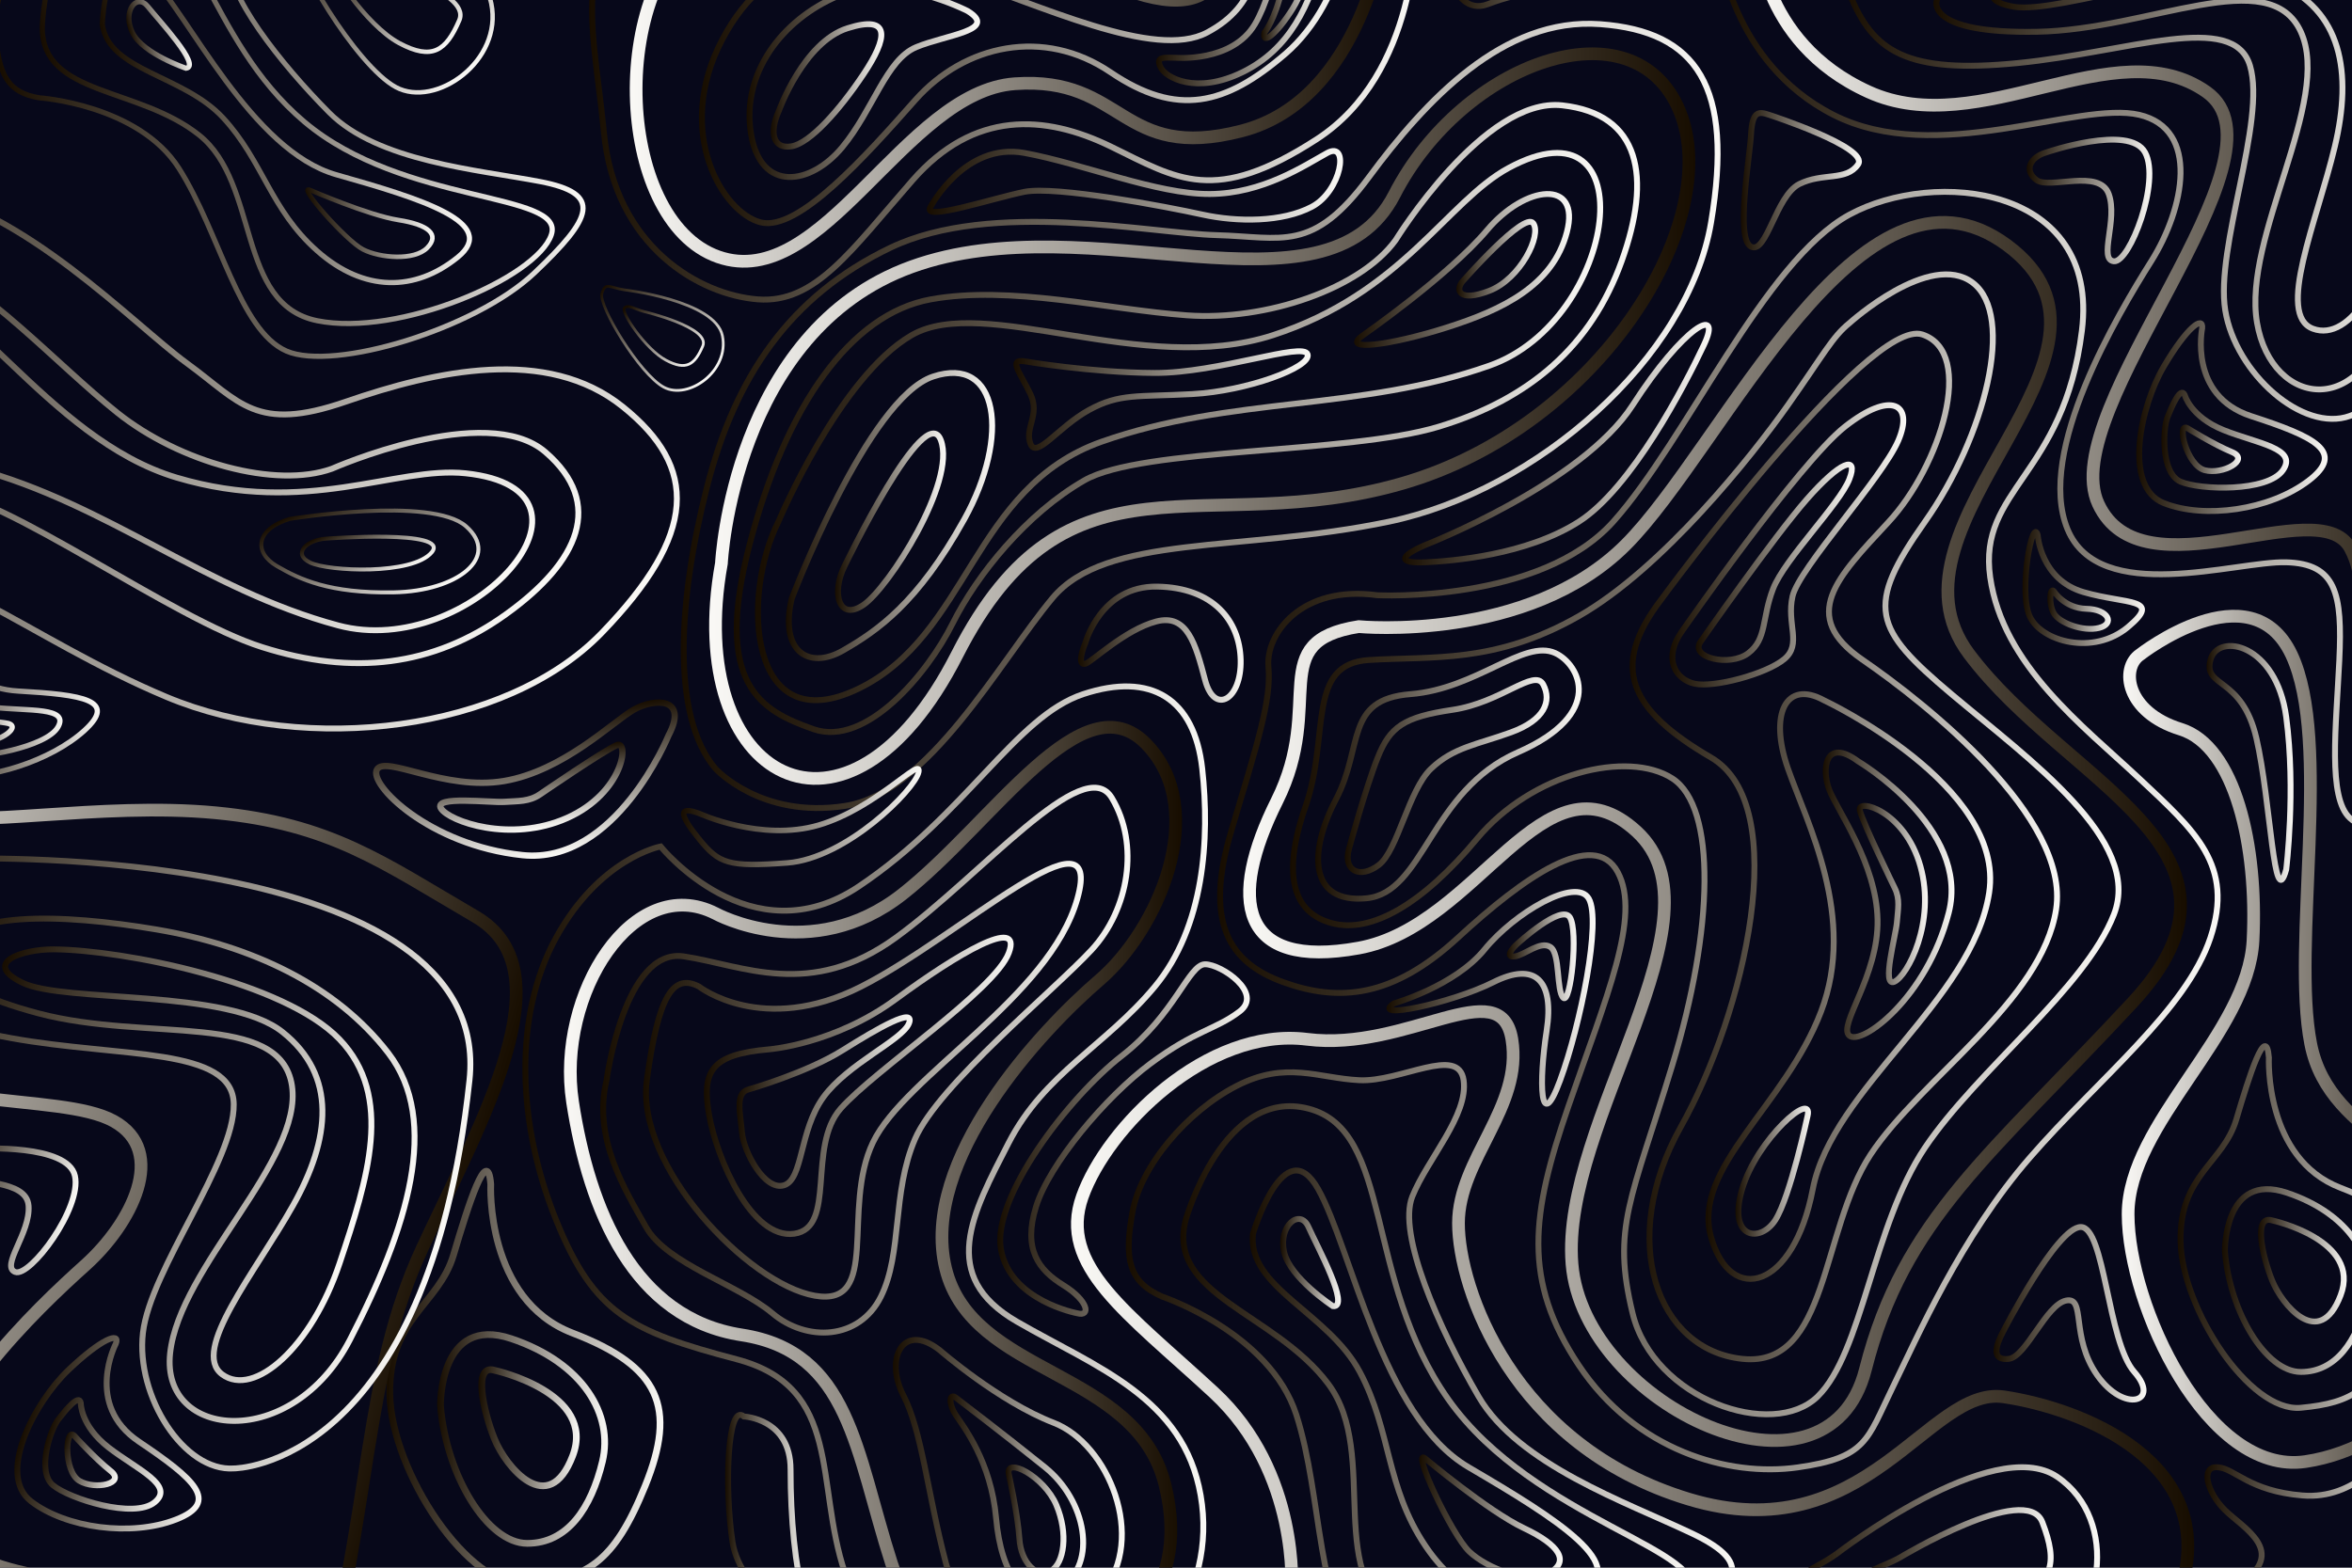 <?xml version="1.0" encoding="utf-8"?>
<!-- Generator: Adobe Illustrator 27.5.0, SVG Export Plug-In . SVG Version: 6.00 Build 0)  -->
<svg version="1.1" xmlns="http://www.w3.org/2000/svg" xmlns:xlink="http://www.w3.org/1999/xlink" x="0px" y="0px"
	 viewBox="0 0 750 500" style="enable-background:new 0 0 750 500;" xml:space="preserve">
<g id="BACKGROUND">
	<rect id="XMLID_430_" style="fill:#07081A;" width="750" height="500"/>
</g>
<g id="OBJECTS">
	<g id="XMLID_83_">
		<defs>
			<rect id="XMLID_82_" width="75000" height="50000"/>
		</defs>
		<clipPath id="XMLID_00000018945251475582885820000006812439904886224568_">
			<use xlink:href="#XMLID_82_"  style="overflow:visible;"/>
		</clipPath>
		<g id="XMLID_80_" style="clip-path:url(#XMLID_00000018945251475582885820000006812439904886224568_);">
			<g id="XMLID_70_">
				
					<linearGradient id="XMLID_00000066488992209113574620000004049024725628891565_" gradientUnits="userSpaceOnUse" x1="226.136" y1="132.719" x2="540.591" y2="132.719">
					<stop  offset="0" style="stop-color:#faf9f6"/>
					<stop  offset="1" style="stop-color:#170D00"/>
				</linearGradient>
				
					<path id="XMLID_77_" style="fill:none;stroke:url(#XMLID_00000066488992209113574620000004049024725628891565_);stroke-width:4.054;stroke-miterlimit:10;" d="
					M230.047,179.666c0,0,3.637-73.957,60.621-94.568c56.983-20.611,132.153,19.398,153.976-23.036
					c21.823-42.435,76.382-61.833,90.931-26.673c14.549,35.16-25.461,100.63-88.506,118.816
					c-63.045,18.186-106.692-14.549-141.852,54.558C270.056,277.871,217.547,248.774,230.047,179.666z"/>
				
					<linearGradient id="XMLID_00000071524272782884085000000017548633955624425128_" gradientUnits="userSpaceOnUse" x1="396.432" y1="265.185" x2="697.356" y2="265.185">
					<stop  offset="0" style="stop-color:#faf9f6"/>
					<stop  offset="1" style="stop-color:#170D00"/>
				</linearGradient>
				
					<path id="XMLID_76_" style="fill:none;stroke:url(#XMLID_00000071524272782884085000000017548633955624425128_);stroke-width:4.054;stroke-miterlimit:10;" d="
					M433.253,199.85c0,0,53.867,5.213,85.145-26.065c31.278-31.278,74.719-130.324,121.635-95.571
					c46.917,34.753-43.441,88.62-12.163,130.324c31.278,41.704,97.308,62.555,52.129,111.21
					c-45.179,48.654-72.981,68.927-85.145,117.002s-89.841,11.584-93.575-33.595c-3.733-45.179,50.134-110.865,20.594-137.971
					c-29.54-27.106-50.392,30.237-88.62,37.187c-38.228,6.951-41.704-15.639-26.065-46.916
					C422.827,224.178,403.051,204.602,433.253,199.85z"/>
				
					<linearGradient id="XMLID_00000163765838728494921040000009001174950366562972_" gradientUnits="userSpaceOnUse" x1="179.838" y1="381.647" x2="376.943" y2="381.647">
					<stop  offset="0" style="stop-color:#faf9f6"/>
					<stop  offset="1" style="stop-color:#170D00"/>
				</linearGradient>
				
					<path id="XMLID_75_" style="fill:none;stroke:url(#XMLID_00000163765838728494921040000009001174950366562972_);stroke-width:4.054;stroke-miterlimit:10;" d="
					M228.163,291.352c0,0,30.474,16.802,59.657-6.19c29.182-22.992,57.48-68.976,77.82-47.753
					c20.339,21.224,3.537,59.249-15.033,75.167c-18.571,15.918-57.455,57.48-49.067,91.969
					c8.388,34.488,60.751,31.835,69.942,68.977c9.191,37.141-17.338,51.29-32.372,55.712c-15.033,4.422-43.331,5.022-54.828-30.651
					c-11.496-35.673-13.265-67.508-47.753-72.814s-48.637-39.794-53.943-74.282C177.281,316.997,202.111,278.087,228.163,291.352z"
					/>
				
					<linearGradient id="XMLID_00000060749861908886785610000011141649846571414958_" gradientUnits="userSpaceOnUse" x1="558.277" y1="95.48" x2="789.88" y2="95.48">
					<stop  offset="0" style="stop-color:#faf9f6"/>
					<stop  offset="1" style="stop-color:#170D00"/>
				</linearGradient>
				
					<path id="XMLID_74_" style="fill:none;stroke:url(#XMLID_00000060749861908886785610000011141649846571414958_);stroke-width:4.054;stroke-miterlimit:10;" d="
					M560.304-21.324c0,0,0,34.471,35.549,50.63c35.549,16.158,78.638-20.467,107.723,0c29.085,20.467-48.475,101.259-34.471,131.422
					c14.004,30.163,70.025-4.309,80.256,14.004c10.231,18.313-4.85,53.043,15.617,57.222s26.931-14.133,20.467-33.523
					s-21.545-61.402-10.772-122.804c10.772-61.402,11.854-98.028-25.313-113.109C712.194-52.563,560.304-21.324,560.304-21.324z"/>
				
					<linearGradient id="XMLID_00000181062674839746990210000016572397633024476843_" gradientUnits="userSpaceOnUse" x1="676.581" y1="331.474" x2="790.81" y2="331.474">
					<stop  offset="0" style="stop-color:#faf9f6"/>
					<stop  offset="1" style="stop-color:#170D00"/>
				</linearGradient>
				
					<path id="XMLID_73_" style="fill:none;stroke:url(#XMLID_00000181062674839746990210000016572397633024476843_);stroke-width:4.054;stroke-miterlimit:10;" d="
					M682.438,208.773c0,0,35.237-27.577,48.26,0c13.022,27.577,0,92.689,6.128,124.097c6.128,31.407,44.6,34.471,51.026,65.879
					c6.426,31.407-21.449,62.814-52.707,67.411c-31.258,4.596-56.537-49.792-56.537-78.901c0-29.109,38.301-57.452,39.833-87.328
					c1.532-29.875-5.625-61.977-23.112-67.375C677.842,227.157,676.104,213.03,682.438,208.773z"/>
				
					<linearGradient id="XMLID_00000119799032935033865150000012411002064917440664_" gradientUnits="userSpaceOnUse" x1="341.517" y1="433.409" x2="699.681" y2="433.409">
					<stop  offset="0" style="stop-color:#faf9f6"/>
					<stop  offset="1" style="stop-color:#170D00"/>
				</linearGradient>
				
					<path id="XMLID_72_" style="fill:none;stroke:url(#XMLID_00000119799032935033865150000012411002064917440664_);stroke-width:4.054;stroke-miterlimit:10;" d="
					M411.849,507.254c0,0,2.839-37.614-24.84-63.164c-27.678-25.549-49.679-40.432-41.873-62.443
					c7.807-22.011,39.743-54.204,71.68-50.173c31.937,4.031,61.744-21.774,65.293,0c3.549,21.774-17.033,38.097-17.033,58.678
					c0,20.581,17.097,70.97,73.487,88.003c56.389,17.033,76.261-36.195,100.391-32.646c24.13,3.549,69.457,20.581,56.375,61.744
					c-13.083,41.163-105.354,29.718-149.706,24.085C501.272,525.706,420.366,576.805,411.849,507.254z"/>
				
					<linearGradient id="XMLID_00000124153274667532842970000001749039288288240784_" gradientUnits="userSpaceOnUse" x1="200.82" y1="12.809" x2="444.862" y2="12.809">
					<stop  offset="0" style="stop-color:#faf9f6"/>
					<stop  offset="1" style="stop-color:#170D00"/>
				</linearGradient>
				
					<path id="XMLID_71_" style="fill:none;stroke:url(#XMLID_00000124153274667532842970000001749039288288240784_);stroke-width:4.054;stroke-miterlimit:10;" d="
					M441.53-21.805c0,0-6.744,53.532-45.612,63.569c-38.868,10.037-37.195-17.565-72.325-15.056
					c-35.13,2.509-61.162,66.915-94.568,55.205c-33.407-11.71-36.066-89.499-0.861-108.737
					c35.206-19.238,93.756,10.037,130.559,23.42c36.803,13.383,32.568-14.488,37.195-38.192
					C400.545-65.3,451.567-66.136,441.53-21.805z"/>
			</g>
			
				<linearGradient id="XMLID_00000145025131630333099390000006661920525645213332_" gradientUnits="userSpaceOnUse" x1="240.746" y1="136.051" x2="511.209" y2="136.051">
				<stop  offset="0" style="stop-color:#170D00"/>
				<stop  offset="1" style="stop-color:#faf9f6"/>
			</linearGradient>
			
				<path id="XMLID_69_" style="fill:none;stroke:url(#XMLID_00000145025131630333099390000006661920525645213332_);stroke-width:1.877;stroke-miterlimit:10;" d="
				M248.233,166.33c0,0,19.399-46.072,42.435-59.408c23.036-13.337,73.957,13.337,115.179,0
				c41.222-13.337,55.565-42.697,75.169-53.323c44.209-23.963,35.16,48.473-6.062,63.022
				c-41.222,14.549-82.444,9.699-123.666,24.248c-41.222,14.549-42.382,61.793-77.594,78.807
				C238.481,236.689,236.268,189.97,248.233,166.33z"/>
			
				<linearGradient id="XMLID_00000046331164205448484830000009884229722747634618_" gradientUnits="userSpaceOnUse" x1="519.659" y1="269.977" x2="656.891" y2="269.977">
				<stop  offset="0" style="stop-color:#170D00"/>
				<stop  offset="1" style="stop-color:#faf9f6"/>
			</linearGradient>
			
				<path id="XMLID_68_" style="fill:none;stroke:url(#XMLID_00000046331164205448484830000009884229722747634618_);stroke-width:1.877;stroke-miterlimit:10;" d="
				M529.626,191.334c0,0,66.194-90.38,83.379-84.652s5.728,42.008-10.82,59.829c-16.549,17.821-28.642,29.915-8.274,43.917
				c20.367,14.003,66.194,50.282,61.739,79.56c-4.455,29.278-43.281,54.101-59.193,78.287
				c-15.912,24.186-13.366,67.892-40.735,65.134c-27.369-2.759-40.098-37.765-19.731-74.044
				c20.367-36.279,35.813-102.473,9.632-117.749S513.273,212.725,529.626,191.334z"/>
			
				<linearGradient id="XMLID_00000003086526697123426950000017316227602737485478_" gradientUnits="userSpaceOnUse" x1="616.516" y1="48.64" x2="774.183" y2="48.64">
				<stop  offset="0" style="stop-color:#170D00"/>
				<stop  offset="1" style="stop-color:#faf9f6"/>
			</linearGradient>
			
				<path id="XMLID_67_" style="fill:none;stroke:url(#XMLID_00000003086526697123426950000017316227602737485478_);stroke-width:1.877;stroke-miterlimit:10;" d="
				M617.587,0.119c0,0-4.005,10.679,32.038,10.012c36.043-0.668,74.027-21.966,84.07,0.03
				c10.042,21.996-18.659,65.381-13.986,92.747c4.672,27.366,35.375,31.865,43.385-7.429c8.01-39.294,19.356-87.369-2.67-103.713
				c-22.026-16.344-51.499-21.016-81.816-17.678C648.291-22.574,615.585-14.565,617.587,0.119z"/>
			
				<linearGradient id="XMLID_00000147190800811918151280000000036518246717239220_" gradientUnits="userSpaceOnUse" x1="694.382" y1="391.346" x2="771.699" y2="391.346">
				<stop  offset="0" style="stop-color:#170D00"/>
				<stop  offset="1" style="stop-color:#faf9f6"/>
			</linearGradient>
			
				<path id="XMLID_66_" style="fill:none;stroke:url(#XMLID_00000147190800811918151280000000036518246717239220_);stroke-width:1.877;stroke-miterlimit:10;" d="
				M723.498,337.28c0,0-1.559,32.215,22.863,41.568c24.421,9.353,29.098,20.784,20.265,42.608
				c-8.833,21.823-16.498,25.98-32.93,27.539c-16.432,1.559-37.957-31.696-38.366-53c-0.409-21.304,13.62-24.941,17.777-38.97
				C717.263,342.995,722.615,326.098,723.498,337.28z"/>
			
				<linearGradient id="XMLID_00000158744356522075633340000011724979902695122346_" gradientUnits="userSpaceOnUse" x1="708.529" y1="408.415" x2="756.244" y2="408.415">
				<stop  offset="0" style="stop-color:#170D00"/>
				<stop  offset="1" style="stop-color:#faf9f6"/>
			</linearGradient>
			
				<path id="XMLID_65_" style="fill:none;stroke:url(#XMLID_00000158744356522075633340000011724979902695122346_);stroke-width:1.877;stroke-miterlimit:10;" d="
				M709.469,399.112c0,0-0.402-25.461,19.745-18.706c20.146,6.755,28.578,21.304,25.461,34.294
				c-3.118,12.99-9.743,22.863-20.979,22.863C722.459,437.563,711.028,418.338,709.469,399.112z"/>
			
				<linearGradient id="XMLID_00000008842855939529150300000005547603078233792386_" gradientUnits="userSpaceOnUse" x1="720.048" y1="405.28" x2="748.332" y2="405.28">
				<stop  offset="0" style="stop-color:#170D00"/>
				<stop  offset="1" style="stop-color:#faf9f6"/>
			</linearGradient>
			
				<path id="XMLID_64_" style="fill:none;stroke:url(#XMLID_00000008842855939529150300000005547603078233792386_);stroke-width:1.877;stroke-miterlimit:10;" d="
				M724.537,389.24c0,0,28.578,6.235,21.823,23.902c-6.755,17.667-18.706,3.016-21.823-4.727
				C721.42,400.671,718.419,387.368,724.537,389.24z"/>
			
				<linearGradient id="XMLID_00000008144708365664752350000008115497058356363422_" gradientUnits="userSpaceOnUse" x1="543.84" y1="314.646" x2="635.568" y2="314.646">
				<stop  offset="0" style="stop-color:#170D00"/>
				<stop  offset="1" style="stop-color:#faf9f6"/>
			</linearGradient>
			
				<path id="XMLID_63_" style="fill:none;stroke:url(#XMLID_00000008144708365664752350000008115497058356363422_);stroke-width:1.877;stroke-miterlimit:10;" d="
				M581.57,223.323c0,0,57.993,27.153,52.721,61.421s-50.085,62.514-56.236,94.522c-6.151,32.008-26.201,37.28-32.432,15.313
				s23.645-41.967,35.068-71.947c11.423-29.98-4.393-59.915-10.544-77.459C563.996,227.63,569.566,216.762,581.57,223.323z"/>
			
				<linearGradient id="XMLID_00000172416831596876327240000006319819451961454984_" gradientUnits="userSpaceOnUse" x1="419.394" y1="247.052" x2="504.389" y2="247.052">
				<stop  offset="0" style="stop-color:#170D00"/>
				<stop  offset="1" style="stop-color:#faf9f6"/>
			</linearGradient>
			
				<path id="XMLID_62_" style="fill:none;stroke:url(#XMLID_00000172416831596876327240000006319819451961454984_);stroke-width:1.877;stroke-miterlimit:10;" d="
				M495.953,208.299c7.682,3.521,16.201,19.331-11.917,31.633c-28.118,12.301-29.875,44.813-48.327,46.57
				c-18.452,1.757-18.452-14.938-9.665-31.633c8.787-16.695,2.636-31.807,23.724-33.477
				C470.856,219.722,485.931,203.705,495.953,208.299z"/>
			
				<linearGradient id="XMLID_00000127021513189794033960000003631674522103245184_" gradientUnits="userSpaceOnUse" x1="581.243" y1="285.392" x2="623.237" y2="285.392">
				<stop  offset="0" style="stop-color:#170D00"/>
				<stop  offset="1" style="stop-color:#faf9f6"/>
			</linearGradient>
			
				<path id="XMLID_61_" style="fill:none;stroke:url(#XMLID_00000127021513189794033960000003631674522103245184_);stroke-width:1.877;stroke-miterlimit:10;" d="
				M592.48,242.788c0,0,35.88,21.235,28.923,48.327c-6.956,27.093-27.782,42.529-31.699,39.197c-3.781-3.215,9.366-19.061,9-37
				c-0.366-17.94-12.814-34.781-15.377-41.371S581.967,235.041,592.48,242.788z"/>
			
				<linearGradient id="XMLID_00000114783178686633020520000002765716015038443927_" gradientUnits="userSpaceOnUse" x1="553.387" y1="373.533" x2="577.481" y2="373.533">
				<stop  offset="0" style="stop-color:#170D00"/>
				<stop  offset="1" style="stop-color:#faf9f6"/>
			</linearGradient>
			
				<path id="XMLID_60_" style="fill:none;stroke:url(#XMLID_00000114783178686633020520000002765716015038443927_);stroke-width:1.877;stroke-miterlimit:10;" d="
				M576.394,355.918c0,0-5.492,25.649-10.251,33.144c-4.76,7.495-15.377,6.231-10.617-9.795
				C560.285,363.24,578.353,347.529,576.394,355.918z"/>
			
				<linearGradient id="XMLID_00000080886093194913938860000003169094252830697093_" gradientUnits="userSpaceOnUse" x1="532.341" y1="173.775" x2="607.855" y2="173.775">
				<stop  offset="0" style="stop-color:#170D00"/>
				<stop  offset="1" style="stop-color:#faf9f6"/>
			</linearGradient>
			
				<path id="XMLID_59_" style="fill:none;stroke:url(#XMLID_00000080886093194913938860000003169094252830697093_);stroke-width:1.877;stroke-miterlimit:10;" d="
				M536.284,201.401c0,0,37.329-53.73,51.991-65.293c14.662-11.562,22.144-7.482,17.043,4.421
				c-5.101,11.902-31.727,40.808-33.717,49.65c-1.99,8.842,3.111,15.303-2.67,20.064c-5.781,4.761-22.445,9.182-28.566,7.822
				C534.244,216.704,530.215,209.988,536.284,201.401z"/>
			
				<linearGradient id="XMLID_00000065796914008452730740000015592655089348289440_" gradientUnits="userSpaceOnUse" x1="681.208" y1="133.038" x2="742.258" y2="133.038">
				<stop  offset="0" style="stop-color:#170D00"/>
				<stop  offset="1" style="stop-color:#faf9f6"/>
			</linearGradient>
			
				<path id="XMLID_58_" style="fill:none;stroke:url(#XMLID_00000065796914008452730740000015592655089348289440_);stroke-width:1.877;stroke-miterlimit:10;" d="
				M702.22,104.683c0,0-4.461,21.499,15.614,28.036c20.074,6.536,30.484,11.369,18.216,20.663
				c-12.268,9.294-33.086,12.268-46.097,7.063c-13.011-5.204-7.435-30.855,0-43.495C697.387,104.311,702.627,100.567,702.22,104.683
				z"/>
			
				<linearGradient id="XMLID_00000011743369883712242570000012015275476948015010_" gradientUnits="userSpaceOnUse" x1="376.403" y1="438.586" x2="540.446" y2="438.586">
				<stop  offset="0" style="stop-color:#170D00"/>
				<stop  offset="1" style="stop-color:#faf9f6"/>
			</linearGradient>
			
				<path id="XMLID_57_" style="fill:none;stroke:url(#XMLID_00000011743369883712242570000012015275476948015010_);stroke-width:1.877;stroke-miterlimit:10;" d="
				M378.099,389.062c0,0,11.986-42.478,39.113-35.479c27.126,6.999,17.444,54.313,44.68,92.794
				c27.236,38.482,85.733,48.575,76.672,62.454c-9.061,13.879-63.314,22.08-90.441,8.832c-27.126-13.248-7.57-53.622-24.603-76.333
				C406.487,418.62,371.79,413.126,378.099,389.062z"/>
			
				<linearGradient id="XMLID_00000096033625263578137290000003182924174913203087_" gradientUnits="userSpaceOnUse" x1="574.097" y1="496.75" x2="669.676" y2="496.75">
				<stop  offset="0" style="stop-color:#170D00"/>
				<stop  offset="1" style="stop-color:#faf9f6"/>
			</linearGradient>
			
				<path id="XMLID_56_" style="fill:none;stroke:url(#XMLID_00000096033625263578137290000003182924174913203087_);stroke-width:1.877;stroke-miterlimit:10;" d="
				M585.648,495.583c0,0,49.767-38.482,70.305-24.603c20.537,13.879,14.229,48.107-4.066,53.388
				c-18.295,5.281-71.203-8.598-75.345-16.168C572.4,500.63,577.242,501.588,585.648,495.583z"/>
			
				<linearGradient id="XMLID_00000093152113950871424660000010647423138967993784_" gradientUnits="userSpaceOnUse" x1="593.541" y1="496.613" x2="654.858" y2="496.613">
				<stop  offset="0" style="stop-color:#170D00"/>
				<stop  offset="1" style="stop-color:#faf9f6"/>
			</linearGradient>
			
				<path id="XMLID_55_" style="fill:none;stroke:url(#XMLID_00000093152113950871424660000010647423138967993784_);stroke-width:1.877;stroke-miterlimit:10;" d="
				M605.835,496.75c0,0,40.374-24.352,45.421-11.26c5.047,13.092,3.785,20.187-11.355,24.603
				c-15.14,4.416-45.421-1.893-45.421-5.678C594.48,500.63,599.96,500.073,605.835,496.75z"/>
			
				<linearGradient id="XMLID_00000090973194218329912320000011564890918362654862_" gradientUnits="userSpaceOnUse" x1="398.51" y1="442.733" x2="510.468" y2="442.733">
				<stop  offset="0" style="stop-color:#170D00"/>
				<stop  offset="1" style="stop-color:#faf9f6"/>
			</linearGradient>
			
				<path id="XMLID_54_" style="fill:none;stroke:url(#XMLID_00000090973194218329912320000011564890918362654862_);stroke-width:1.877;stroke-miterlimit:10;" d="
				M399.548,393.482c0,0,10.028-33.382,20.785-14.216c10.757,19.166,20.22,72.429,47.977,88.695
				c27.757,16.266,53.248,32.038,35.14,40.239c-18.108,8.201-36.188,3.785-48.912-15.14c-12.724-18.926-10.832-36.553-20.925-55.496
				S397.655,410.612,399.548,393.482z"/>
			
				<linearGradient id="XMLID_00000074430095371336766320000003309249464947658151_" gradientUnits="userSpaceOnUse" x1="205.058" y1="344.519" x2="345.593" y2="344.519">
				<stop  offset="0" style="stop-color:#170D00"/>
				<stop  offset="1" style="stop-color:#faf9f6"/>
			</linearGradient>
			
				<path id="XMLID_53_" style="fill:none;stroke:url(#XMLID_00000074430095371336766320000003309249464947658151_);stroke-width:1.877;stroke-miterlimit:10;" d="
				M222.888,314.646c0,0,20.322,15.932,51.73,0c31.407-15.932,77.811-59.499,68.927-28.016
				c-8.884,31.483-54.915,56.424-65.154,77.67c-10.239,21.246,2.693,52.653-18.553,48.958
				c-21.246-3.695-57.272-41.407-53.577-68.738C209.955,317.188,214.759,310.429,222.888,314.646z"/>
			
				<linearGradient id="XMLID_00000133507360588335762420000002674909071081070725_" gradientUnits="userSpaceOnUse" x1="284.716" y1="472.95" x2="358.67" y2="472.95">
				<stop  offset="0" style="stop-color:#170D00"/>
				<stop  offset="1" style="stop-color:#faf9f6"/>
			</linearGradient>
			
				<path id="XMLID_52_" style="fill:none;stroke:url(#XMLID_00000133507360588335762420000002674909071081070725_);stroke-width:1.877;stroke-miterlimit:10;" d="
				M299.636,430.606c0,0,18.788,16.389,36.376,23.185c17.588,6.796,29.581,36.776,15.59,53.965
				c-13.991,17.189-43.971,13.629-49.967-9.175c-5.996-22.804-7.595-41.992-13.591-53.584
				C282.048,433.405,287.861,421.432,299.636,430.606z"/>
			
				<linearGradient id="XMLID_00000016765508569351361720000014132123403592455579_" gradientUnits="userSpaceOnUse" x1="302.159" y1="476.946" x2="346.334" y2="476.946">
				<stop  offset="0" style="stop-color:#170D00"/>
				<stop  offset="1" style="stop-color:#faf9f6"/>
			</linearGradient>
			
				<path id="XMLID_51_" style="fill:none;stroke:url(#XMLID_00000016765508569351361720000014132123403592455579_);stroke-width:1.877;stroke-miterlimit:10;" d="
				M304.833,445.796c0,0,15.19,11.551,28.382,22.165c13.191,10.614,16.789,30.601,5.197,38.196
				c-11.592,7.595-19.188-3.997-20.786-21.986c-1.599-17.988-10.393-29.181-12.792-32.779
				C302.434,447.795,302.606,444.096,304.833,445.796z"/>
			
				<linearGradient id="XMLID_00000120551643970907871870000002136784511064213894_" gradientUnits="userSpaceOnUse" x1="224.45" y1="346.322" x2="323.24" y2="346.322">
				<stop  offset="0" style="stop-color:#170D00"/>
				<stop  offset="1" style="stop-color:#faf9f6"/>
			</linearGradient>
			
				<path id="XMLID_50_" style="fill:none;stroke:url(#XMLID_00000120551643970907871870000002136784511064213894_);stroke-width:1.877;stroke-miterlimit:10;" d="
				M245.272,334.669c0,0,20.804-1.599,40.383-15.99c19.578-14.391,40.507-26.783,36.038-14.79
				c-4.468,11.992-42.843,37.427-53.636,49.694c-10.793,12.266-1.199,37.953-14.79,39.9s-24.784-24.036-27.182-38.027
				C223.686,341.465,226.884,336.268,245.272,334.669z"/>
			
				<linearGradient id="XMLID_00000142168483012825081740000009900437535312614075_" gradientUnits="userSpaceOnUse" x1="250.594" y1="164.427" x2="317.313" y2="164.427">
				<stop  offset="0" style="stop-color:#170D00"/>
				<stop  offset="1" style="stop-color:#faf9f6"/>
			</linearGradient>
			
				<path id="XMLID_49_" style="fill:none;stroke:url(#XMLID_00000142168483012825081740000009900437535312614075_);stroke-width:1.877;stroke-miterlimit:10;" d="
				M252.456,190.942c0,0,24.276-63.91,45.084-70.846c20.808-6.936,24.771,18.826,9.908,45.58
				c-14.863,26.753-27.744,35.542-38.643,41.799C257.906,213.732,248.493,207.787,252.456,190.942z"/>
			
				<linearGradient id="XMLID_00000014615436185187866280000007060279417021185727_" gradientUnits="userSpaceOnUse" x1="266.282" y1="166.395" x2="301.685" y2="166.395">
				<stop  offset="0" style="stop-color:#170D00"/>
				<stop  offset="1" style="stop-color:#faf9f6"/>
			</linearGradient>
			
				<path id="XMLID_48_" style="fill:none;stroke:url(#XMLID_00000014615436185187866280000007060279417021185727_);stroke-width:1.877;stroke-miterlimit:10;" d="
				M269.301,180.538c0,0,25.762-53.506,30.717-40.13c4.954,13.377-16.684,47.066-24.691,52.516
				C267.319,198.374,265.108,188.861,269.301,180.538z"/>
			
				<linearGradient id="XMLID_00000096758308971458506800000009381747029668332677_" gradientUnits="userSpaceOnUse" x1="431.979" y1="53.636" x2="503.659" y2="53.636" gradientTransform="matrix(0.998 -0.057 0.057 0.998 -3.769 58.963)">
				<stop  offset="0" style="stop-color:#170D00"/>
				<stop  offset="1" style="stop-color:#faf9f6"/>
			</linearGradient>
			
				<path id="XMLID_47_" style="fill:none;stroke:url(#XMLID_00000096758308971458506800000009381747029668332677_);stroke-width:1.877;stroke-miterlimit:10;" d="
				M434.456,107.059c0,0,27.5-19.139,39.705-33.632s29.955-16.499,25.475,0.629c-4.48,17.128-20.653,24.77-38.33,30.4
				C443.629,110.087,427.279,112.258,434.456,107.059z"/>
			
				<linearGradient id="XMLID_00000165929456193514180870000011874435439534828694_" gradientUnits="userSpaceOnUse" x1="428.823" y1="247.518" x2="494.119" y2="247.518">
				<stop  offset="0" style="stop-color:#170D00"/>
				<stop  offset="1" style="stop-color:#faf9f6"/>
			</linearGradient>
			
				<path id="XMLID_46_" style="fill:none;stroke:url(#XMLID_00000165929456193514180870000011874435439534828694_);stroke-width:1.877;stroke-miterlimit:10;" d="
				M430.181,270.664c0,0,5.228-19.278,9.149-29.081c3.921-9.803,8.332-12.907,23.853-15.194c15.521-2.287,26.14-13.373,28.918-8.075
				c2.777,5.298,0.49,11.343-10.293,15.264c-10.783,3.921-18.298,4.731-25.487,11.596c-7.189,6.865-10.62,26.143-16.664,30.718
				C433.612,280.467,428.191,277.728,430.181,270.664z"/>
			
				<linearGradient id="XMLID_00000134212044176818926170000004164251717785339528_" gradientUnits="userSpaceOnUse" x1="540.723" y1="179.335" x2="591.457" y2="179.335">
				<stop  offset="0" style="stop-color:#170D00"/>
				<stop  offset="1" style="stop-color:#faf9f6"/>
			</linearGradient>
			
				<path id="XMLID_45_" style="fill:none;stroke:url(#XMLID_00000134212044176818926170000004164251717785339528_);stroke-width:1.877;stroke-miterlimit:10;" d="
				M542.264,204.694c0,0,23.137-33.206,33.849-45.418c10.712-12.211,16.685-14.354,13.591-6.427
				c-3.094,7.927-20.661,25.494-24.303,34.92c-3.642,9.426-1.928,16.068-7.927,20.566
				C551.476,212.835,538.753,209.688,542.264,204.694z"/>
			
				<linearGradient id="XMLID_00000086676613845242998940000002577840796386759553_" gradientUnits="userSpaceOnUse" x1="689.22" y1="140.388" x2="729.958" y2="140.388">
				<stop  offset="0" style="stop-color:#170D00"/>
				<stop  offset="1" style="stop-color:#faf9f6"/>
			</linearGradient>
			
				<path id="XMLID_44_" style="fill:none;stroke:url(#XMLID_00000086676613845242998940000002577840796386759553_);stroke-width:1.877;stroke-miterlimit:10;" d="
				M696.643,125.94c0,0,1.825,6.996,12.47,11.254c10.646,4.258,23.724,5.779,18.858,12.775c-4.867,6.996-26.353,6.387-32.643,3.65
				c-6.29-2.737-5.681-16.827-4.16-20.58C692.689,129.286,695.297,123.17,696.643,125.94z"/>
			
				<linearGradient id="XMLID_00000111906634999545696370000016153437966407827331_" gradientUnits="userSpaceOnUse" x1="695.09" y1="143.306" x2="714.621" y2="143.306">
				<stop  offset="0" style="stop-color:#170D00"/>
				<stop  offset="1" style="stop-color:#faf9f6"/>
			</linearGradient>
			
				<path id="XMLID_43_" style="fill:none;stroke:url(#XMLID_00000111906634999545696370000016153437966407827331_);stroke-width:1.877;stroke-miterlimit:10;" d="
				M697.556,136.585c0,0,8.28,5.171,14.177,7.604c5.897,2.433-2.924,7.3-8.703,5.779
				C697.252,148.448,693.893,134.394,697.556,136.585z"/>
			
				<linearGradient id="XMLID_00000070825579549256593090000016237464749239638442_" gradientUnits="userSpaceOnUse" x1="-32.61" y1="210.114" x2="28.236" y2="210.114" gradientTransform="matrix(0.981 -0.196 0.156 0.78 -30.626 57.518)">
				<stop  offset="0" style="stop-color:#170D00"/>
				<stop  offset="1" style="stop-color:#faf9f6"/>
			</linearGradient>
			
				<path id="XMLID_150_" style="fill:none;stroke:url(#XMLID_00000070825579549256593090000016237464749239638442_);stroke-width:1.674;stroke-miterlimit:10;" d="
				M-13.818,201.597c0,0-1.03,17.644,19.674,18.817c20.704,1.173,31.664,2.907,21.079,12.556s-30.538,16.041-44.108,14.525
				c-13.57-1.515-12.092-22.615-6.766-33.929C-18.615,202.252-14.059,198.307-13.818,201.597z"/>
			
				<linearGradient id="XMLID_00000164500761621082596180000013548448020972377750_" gradientUnits="userSpaceOnUse" x1="-24.599" y1="217.464" x2="15.936" y2="217.464" gradientTransform="matrix(0.981 -0.196 0.156 0.78 -30.626 57.518)">
				<stop  offset="0" style="stop-color:#170D00"/>
				<stop  offset="1" style="stop-color:#faf9f6"/>
			</linearGradient>
			
				<path id="XMLID_149_" style="fill:none;stroke:url(#XMLID_00000164500761621082596180000013548448020972377750_);stroke-width:1.674;stroke-miterlimit:10;" d="
				M-15.98,219.27c0,0,2.878,5.1,13.98,6.34c11.102,1.24,24.165-0.132,20.481,6.277c-3.684,6.409-24.851,10.137-31.444,9.231
				c-6.594-0.905-8.189-12.015-7.282-15.24C-19.337,222.653-17.731,217.373-15.98,219.27z"/>
			
				<linearGradient id="XMLID_00000108997258918221325420000013994445104433150124_" gradientUnits="userSpaceOnUse" x1="-18.729" y1="220.381" x2="0.599" y2="220.381" gradientTransform="matrix(0.981 -0.196 0.156 0.78 -30.626 57.518)">
				<stop  offset="0" style="stop-color:#170D00"/>
				<stop  offset="1" style="stop-color:#faf9f6"/>
			</linearGradient>
			
				<path id="XMLID_148_" style="fill:none;stroke:url(#XMLID_00000108997258918221325420000013994445104433150124_);stroke-width:1.674;stroke-miterlimit:10;" d="
				M-13.429,227.396c0,0,8.925,2.414,15.086,3.159c6.162,0.745-1.731,6.266-7.635,6.21
				C-11.881,236.709-17.362,226.402-13.429,227.396z"/>
			
				<linearGradient id="XMLID_00000073717995821781697430000004990183651682110347_" gradientUnits="userSpaceOnUse" x1="634.313" y1="44.442" x2="765.322" y2="44.442">
				<stop  offset="0" style="stop-color:#170D00"/>
				<stop  offset="1" style="stop-color:#faf9f6"/>
			</linearGradient>
			
				<path id="XMLID_42_" style="fill:none;stroke:url(#XMLID_00000073717995821781697430000004990183651682110347_);stroke-width:1.877;stroke-miterlimit:10;" d="
				M648.777-10.85c-9.509,2.617-21.236,10.46-6.656,12.995c14.58,2.536,63.392-16.165,83.994-7.607
				c20.602,8.558,24.089,28.526,18.384,52.298c-5.705,23.772-18.809,53.566-6.973,58.003c11.835,4.437,25.04-16.165,26.307-44.374
				c1.268-28.209,2.219-55.939-19.651-68.698C722.311-20.993,670.284-16.769,648.777-10.85z"/>
			
				<linearGradient id="XMLID_00000090296633453436156720000004320685858797362360_" gradientUnits="userSpaceOnUse" x1="592.058" y1="285.157" x2="614.769" y2="285.157">
				<stop  offset="0" style="stop-color:#170D00"/>
				<stop  offset="1" style="stop-color:#faf9f6"/>
			</linearGradient>
			
				<path id="XMLID_41_" style="fill:none;stroke:url(#XMLID_00000090296633453436156720000004320685858797362360_);stroke-width:1.877;stroke-miterlimit:10;" d="
				M604.21,283.296c0,0-10.167-20.833-11.167-24.834c-1-4,14.333,0,19.333,17.834c5,17.833-4.167,35-8.333,36.834
				c-4.167,1.833,0.5-14.833,0.833-19C605.21,289.963,605.933,286.862,604.21,283.296z"/>
			
				<linearGradient id="XMLID_00000177448215944933279520000013669999034598347683_" gradientUnits="userSpaceOnUse" x1="173.114" y1="278.027" x2="217.978" y2="278.027" gradientTransform="matrix(0.146 0.989 -0.989 0.146 416.058 17.452)">
				<stop  offset="0" style="stop-color:#170D00"/>
				<stop  offset="1" style="stop-color:#faf9f6"/>
			</linearGradient>
			
				<path id="XMLID_147_" style="fill:none;stroke:url(#XMLID_00000177448215944933279520000013669999034598347683_);stroke-width:2.005;stroke-miterlimit:10;" d="
				M213.158,234.611c0,0-16.828,41.239-46.548,38.125c-29.719-3.113-49.29-22.707-46.382-27.368
				c2.806-4.498,21.608,6.917,40.51,3.724c18.901-3.193,34.752-18.982,41.316-22.721C208.617,222.631,219.7,222.289,213.158,234.611
				z"/>
			
				<linearGradient id="XMLID_00000136369786216294071140000005157671157208956038_" gradientUnits="userSpaceOnUse" x1="184.667" y1="277.776" x2="208.931" y2="277.776" gradientTransform="matrix(0.146 0.989 -0.989 0.146 416.058 17.452)">
				<stop  offset="0" style="stop-color:#170D00"/>
				<stop  offset="1" style="stop-color:#faf9f6"/>
			</linearGradient>
			
				<path id="XMLID_3_" style="fill:none;stroke:url(#XMLID_00000136369786216294071140000005157671157208956038_);stroke-width:2.005;stroke-miterlimit:10;" d="
				M172.184,253.343c0,0,20.426-14.003,24.497-15.685c4.071-1.683,2.242,15.147-15.822,23.221
				c-18.064,8.074-37.64,1.071-40.229-3.045c-2.589-4.117,15.754-1.792,20.209-2.091
				C165.295,255.443,168.685,255.722,172.184,253.343z"/>
			
				<linearGradient id="XMLID_00000079446200355446519080000005755651179774694273_" gradientUnits="userSpaceOnUse" x1="320.673" y1="484.856" x2="340.061" y2="484.856">
				<stop  offset="0" style="stop-color:#170D00"/>
				<stop  offset="1" style="stop-color:#faf9f6"/>
			</linearGradient>
			
				<path id="XMLID_40_" style="fill:none;stroke:url(#XMLID_00000079446200355446519080000005755651179774694273_);stroke-width:1.877;stroke-miterlimit:10;" d="
				M321.693,470.232c0,0,2.866,12.741,3.367,20.545s5.763,12.741,10.022,10.272c4.259-2.468,5.637-11.901,1.754-21.046
				C332.952,470.858,320.493,464.438,321.693,470.232z"/>
			
				<linearGradient id="XMLID_00000112596401997068880330000004461019522798551192_" gradientUnits="userSpaceOnUse" x1="234.869" y1="351.348" x2="291.034" y2="351.348">
				<stop  offset="0" style="stop-color:#170D00"/>
				<stop  offset="1" style="stop-color:#faf9f6"/>
			</linearGradient>
			
				<path id="XMLID_39_" style="fill:none;stroke:url(#XMLID_00000112596401997068880330000004461019522798551192_);stroke-width:1.877;stroke-miterlimit:10;" d="
				M238.473,347.539c0,0,18.728-5.351,30.233-12.575c11.504-7.224,23.277-13.913,21.136-8.561
				c-2.14,5.351-19.531,12.842-27.29,23.544c-7.759,10.702-6.421,26.22-12.575,28.092c-6.154,1.873-12.842-10.702-13.377-16.855
				C236.065,355.031,234.4,348.799,238.473,347.539z"/>
			
				<linearGradient id="XMLID_00000047773730604044048890000017266455591019185038_" gradientUnits="userSpaceOnUse" x1="222.878" y1="15.034" x2="430.422" y2="15.034">
				<stop  offset="0" style="stop-color:#170D00"/>
				<stop  offset="1" style="stop-color:#faf9f6"/>
			</linearGradient>
			
				<path id="XMLID_38_" style="fill:none;stroke:url(#XMLID_00000047773730604044048890000017266455591019185038_);stroke-width:1.877;stroke-miterlimit:10;" d="
				M403.055-22.484c0,0,1.49-23.274,17.687-17.798c16.197,5.476,8.325,40.951-10.842,57.44
				c-19.167,16.489-34.569,20.254-55.789,5.879c-21.22-14.375-46.548-8.867-62.292,8.915c-15.744,17.782-37.282,42.02-49.274,38.971
				c-11.992-3.049-27.736-28.638-12.334-58.113c15.402-29.475,41.414-31.091,71.875-21.042
				c30.461,10.049,66.057,27.505,82.828,18.606C401.686,1.474,400.402-11.796,403.055-22.484z"/>
			
				<linearGradient id="XMLID_00000137834695435897495060000014372391441642917794_" gradientUnits="userSpaceOnUse" x1="238.059" y1="26.379" x2="312.566" y2="26.379">
				<stop  offset="0" style="stop-color:#170D00"/>
				<stop  offset="1" style="stop-color:#faf9f6"/>
			</linearGradient>
			
				<path id="XMLID_37_" style="fill:none;stroke:url(#XMLID_00000137834695435897495060000014372391441642917794_);stroke-width:1.877;stroke-miterlimit:10;" d="
				M308.591,3.528c0,0-23.616-12.321-41.414-4.792c-17.798,7.53-30.816,24.643-27.723,43.81
				c3.093,19.167,19.167,16.429,29.092,4.449c9.926-11.979,14.033-27.985,23.616-31.961C301.745,11.057,318.516,9.688,308.591,3.528
				z"/>
			
				<linearGradient id="XMLID_00000074432502877977616880000007252747602173471419_" gradientUnits="userSpaceOnUse" x1="245.756" y1="27.246" x2="281.973" y2="27.246">
				<stop  offset="0" style="stop-color:#170D00"/>
				<stop  offset="1" style="stop-color:#faf9f6"/>
			</linearGradient>
			
				<path id="XMLID_36_" style="fill:none;stroke:url(#XMLID_00000074432502877977616880000007252747602173471419_);stroke-width:1.877;stroke-miterlimit:10;" d="
				M248.352,35.358c0,0,7.872-21.905,21.905-26.354c14.033-4.449,12.849,3.08,5.055,14.717
				c-7.793,11.637-17.034,21.905-22.853,22.932C246.641,47.68,245.141,42.486,248.352,35.358z"/>
			
				<linearGradient id="XMLID_00000034070678548306380890000005154079017472798131_" gradientUnits="userSpaceOnUse" x1="368.645" y1="-2.268" x2="424.182" y2="-2.268">
				<stop  offset="0" style="stop-color:#170D00"/>
				<stop  offset="1" style="stop-color:#faf9f6"/>
			</linearGradient>
			
				<path id="XMLID_35_" style="fill:none;stroke:url(#XMLID_00000034070678548306380890000005154079017472798131_);stroke-width:1.877;stroke-miterlimit:10;" d="
				M374.843,18.42c0,0,18.021,1.618,25.321-10.711c7.3-12.329,8.44-33.772,13.003-37.194c4.562-3.422,13.231-2.737,8.897,14.372
				c-4.334,17.109-10.95,30.796-25.778,38.096c-14.828,7.3-24.637,1.825-26.234-1.597C368.456,17.963,371.157,18.384,374.843,18.42z
				"/>
			
				<linearGradient id="XMLID_00000088830869079649935630000006608021547463036047_" gradientUnits="userSpaceOnUse" x1="402.142" y1="-5.571" x2="419.275" y2="-5.571">
				<stop  offset="0" style="stop-color:#170D00"/>
				<stop  offset="1" style="stop-color:#faf9f6"/>
			</linearGradient>
			
				<path id="XMLID_34_" style="fill:none;stroke:url(#XMLID_00000088830869079649935630000006608021547463036047_);stroke-width:1.877;stroke-miterlimit:10;" d="
				M403.175,10.45c0,0,3.342-3.905,5.681-14.151c2.339-10.246,7.018-22.611,8.856-18.935c1.838,3.676-0.501,17.378-5.514,25.399
				C407.186,10.784,402.34,14.627,403.175,10.45z"/>
			
				<linearGradient id="XMLID_00000114066417171798159690000003783996776770023607_" gradientUnits="userSpaceOnUse" x1="217.078" y1="132.646" x2="548.651" y2="132.646">
				<stop  offset="0" style="stop-color:#170D00"/>
				<stop  offset="1" style="stop-color:#faf9f6"/>
			</linearGradient>
			
				<path id="XMLID_33_" style="fill:none;stroke:url(#XMLID_00000114066417171798159690000003783996776770023607_);stroke-width:1.877;stroke-miterlimit:10;" d="
				M228.163,245.174c0,0,14.485,15.986,41.289,11.869c26.804-4.117,49.046-45.749,66.155-66.28
				c17.109-20.531,59.905-14.52,107.228-24.369c47.323-9.849,95.522-52.209,102.789-95.473C552.89,27.659,541.218,10,510.27,7.709
				s-55.711,24.364-73.721,48.75c-18.01,24.387-27.647,19.105-48.612,18.534c-20.965-0.57-71.745-11.406-103.955,3.992
				s-49.621,41.321-58.595,76.55C216.414,190.764,213.781,228.297,228.163,245.174z"/>
			
				<linearGradient id="XMLID_00000080917287902491452310000004005259883733317770_" gradientUnits="userSpaceOnUse" x1="233.98" y1="133.476" x2="522.982" y2="133.476">
				<stop  offset="0" style="stop-color:#170D00"/>
				<stop  offset="1" style="stop-color:#faf9f6"/>
			</linearGradient>
			
				<path id="XMLID_32_" style="fill:none;stroke:url(#XMLID_00000080917287902491452310000004005259883733317770_);stroke-width:1.877;stroke-miterlimit:10;" d="
				M445.048,76.553c0,0,28.174-45.725,53.115-42.954c24.941,2.771,28.636,22.799,18.937,49.735
				c-9.699,26.935-29.098,43.857-58.196,52.717c-29.098,8.859-94.684,6.55-113.158,17.173
				c-18.475,10.623-34.178,30.021-42.03,45.725c-7.852,15.704-27.51,39.5-44.34,33.606c-16.829-5.894-31.98-14.212-20.378-58.78
				c11.602-44.568,32.387-73.687,57.789-78.295c25.403-4.608,56.234,3.243,81.694,5.091
				C403.941,102.418,433.95,91.958,445.048,76.553z"/>
			
				<linearGradient id="XMLID_00000080903462803617698230000016011697868280807342_" gradientUnits="userSpaceOnUse" x1="388.115" y1="264.906" x2="708.096" y2="264.906">
				<stop  offset="0" style="stop-color:#170D00"/>
				<stop  offset="1" style="stop-color:#faf9f6"/>
			</linearGradient>
			
				<path id="XMLID_31_" style="fill:none;stroke:url(#XMLID_00000080903462803617698230000016011697868280807342_);stroke-width:1.877;stroke-miterlimit:10;" d="
				M439.224,189.847c0,0,51.879,2.595,75.201-23.452c23.322-26.047,48.23-83.161,75.28-97.916
				c27.05-14.755,79.88-9.366,74.169,36.963c-5.711,46.329-33.261,50.612-29.243,78.694c4.018,28.081,29.619,47.375,47.517,64.143
				c17.898,16.768,30.375,27.677,22.709,50.78c-7.666,23.103-35.747,44.997-57.641,70.222
				c-21.894,25.225-35.724,56.949-43.801,73.452c-8.077,16.503-8.105,22.176-30.223,25.289c-22.118,3.113-51.681-5.454-69.74-32.584
				c-18.06-27.129-15.204-48.185-3.305-82.635c11.899-34.45,23.322-60.62,15.707-74.664c-7.615-14.044-29.985,1.624-50.927,20.919
				c-20.942,19.295-38.076,20.55-55.686,14.211c-17.61-6.339-25.225-19.392-16.658-48.086c8.567-28.694,12.851-42.021,11.899-52.492
				C403.527,202.222,414.95,186.515,439.224,189.847z"/>
			
				<linearGradient id="XMLID_00000122689953626824621930000014266070798994586556_" gradientUnits="userSpaceOnUse" x1="187.868" y1="14.346" x2="452.42" y2="14.346">
				<stop  offset="0" style="stop-color:#170D00"/>
				<stop  offset="1" style="stop-color:#faf9f6"/>
			</linearGradient>
			
				<path id="XMLID_30_" style="fill:none;stroke:url(#XMLID_00000122689953626824621930000014266070798994586556_);stroke-width:1.877;stroke-miterlimit:10;" d="
				M451.474-23.298c0,0,0.867,46.719-31.661,67.74c-32.528,21.021-44.238,12.719-65.49,2.341
				c-21.252-10.378-43.805-11.577-63.321,10.708c-19.517,22.285-30.977,39.382-49.318,37.99
				c-18.341-1.392-45.664-16.572-49.134-53.437c-3.47-36.865-14.667-67.866,31.266-83.159s55.637,0.321,96.325,11.597
				c40.688,11.276,59.603,35.13,62.723,11.276c3.12-23.854-0.784-47.708,23.504-48.575
				C430.657-67.686,451.908-57.412,451.474-23.298z"/>
			
				<linearGradient id="XMLID_00000150099359225932958120000004562265630971384242_" gradientUnits="userSpaceOnUse" x1="546.978" y1="99.013" x2="797.881" y2="99.013">
				<stop  offset="0" style="stop-color:#170D00"/>
				<stop  offset="1" style="stop-color:#faf9f6"/>
			</linearGradient>
			
				<path id="XMLID_29_" style="fill:none;stroke:url(#XMLID_00000150099359225932958120000004562265630971384242_);stroke-width:1.877;stroke-miterlimit:10;" d="
				M548.106-16.559c0,0,3.766,36.542,36.534,53.177c32.767,16.636,78.06-4.537,97.507,0c19.448,4.537,14.406,29.913,3.82,46.716
				c-10.586,16.802-36.8,60.661-26.718,85.362c10.082,24.702,53.842,10.186,69.771,10.638c15.929,0.452,17.945,9.956,16.937,31.166
				c-1.008,21.21-3.779,43.895,3.404,50.449c7.183,6.553,49.529,24.623,47.512-53.475c-2.016-78.099-16.023-114.272-9.02-158.696
				c7.003-44.424,20.615-97.991-12.657-106.496s-52.428-15.848-88.724-9.151c-36.296,6.696-74.609,26.708-88.22,25.272
				C584.64-43.032,544.844-30.021,548.106-16.559z"/>
			
				<linearGradient id="XMLID_00000061463514385354647900000006717393594987962287_" gradientUnits="userSpaceOnUse" x1="703.616" y1="243.335" x2="731.347" y2="243.335">
				<stop  offset="0" style="stop-color:#170D00"/>
				<stop  offset="1" style="stop-color:#faf9f6"/>
			</linearGradient>
			
				<path id="XMLID_28_" style="fill:none;stroke:url(#XMLID_00000061463514385354647900000006717393594987962287_);stroke-width:1.877;stroke-miterlimit:10;" d="
				M729.019,277.31c0,0,3.126-25.195,0-48.615c-3.126-23.42-21.781-27.161-24.164-18.194c-2.383,8.967,10.037,5.064,14.65,24.936
				C724.119,255.309,725.048,291.858,729.019,277.31z"/>
			
				<linearGradient id="XMLID_00000136384628186612788730000007611025639209504686_" gradientUnits="userSpaceOnUse" x1="166.581" y1="380.59" x2="385.213" y2="380.59">
				<stop  offset="0" style="stop-color:#170D00"/>
				<stop  offset="1" style="stop-color:#faf9f6"/>
			</linearGradient>
			
				<path id="XMLID_27_" style="fill:none;stroke:url(#XMLID_00000136384628186612788730000007611025639209504686_);stroke-width:1.877;stroke-miterlimit:10;" d="
				M210.648,269.977c0,0,28.795,35.78,63.197,12.744c34.402-23.036,49.896-54.157,71.55-61.329
				c21.654-7.172,35.49,1.39,37.968,23.782c2.478,22.392,0.659,50.475-15.102,69.472c-15.761,18.997-35.104,27.483-46.65,49.913
				c-11.546,22.43-22.588,42.346,2.635,56.939c25.223,14.593,53.217,24.165,58.618,55.448c5.402,31.283-15.209,60.381-49.763,64.625
				c-34.554,4.243-53.952-11.262-63.651-39.882c-9.699-28.62-0.562-59.195-34.532-68.155c-33.97-8.961-45.488-14.514-57.612-44.472
				c-12.124-29.959-13.943-64.572,0-90.003C191.25,273.628,210.648,269.977,210.648,269.977z"/>
			
				<linearGradient id="XMLID_00000008829539962203150730000015516153694595317133_" gradientUnits="userSpaceOnUse" x1="635.691" y1="418.864" x2="684.475" y2="418.864">
				<stop  offset="0" style="stop-color:#170D00"/>
				<stop  offset="1" style="stop-color:#faf9f6"/>
			</linearGradient>
			
				<path id="XMLID_26_" style="fill:none;stroke:url(#XMLID_00000008829539962203150730000015516153694595317133_);stroke-width:1.877;stroke-miterlimit:10;" d="
				M638.8,424.606c0,0,17.051-33.271,24.724-33.26c7.673,0.011,8.526,36.582,17.051,46.218c8.526,9.635-3.215,13.297-11.838,1.023
				c-8.623-12.275-3.508-25.063-9.902-23.784c-6.394,1.279-12.788,18.033-18.33,18.608
				C634.964,433.984,636.284,429.318,638.8,424.606z"/>
			
				<linearGradient id="XMLID_00000150094359145580130080000005789647048833726138_" gradientUnits="userSpaceOnUse" x1="343.76" y1="205.139" x2="396.562" y2="205.139">
				<stop  offset="0" style="stop-color:#170D00"/>
				<stop  offset="1" style="stop-color:#faf9f6"/>
			</linearGradient>
			
				<path id="XMLID_25_" style="fill:none;stroke:url(#XMLID_00000150094359145580130080000005789647048833726138_);stroke-width:1.877;stroke-miterlimit:10;" d="
				M346.121,204.955c0,0,4.979-18.158,22.844-17.865c17.865,0.293,26.358,10.799,26.651,23.411
				c0.293,12.612-8.333,17.749-11.342,6.394c-3.009-11.355-5.645-21.312-15.602-18.677c-9.958,2.636-20.501,12.886-22.551,13.472
				C344.071,212.277,344.385,209.227,346.121,204.955z"/>
			
				<linearGradient id="XMLID_00000164475232761823070290000005617388104362722957_" gradientUnits="userSpaceOnUse" x1="555.106" y1="57.476" x2="593.723" y2="57.476">
				<stop  offset="0" style="stop-color:#170D00"/>
				<stop  offset="1" style="stop-color:#faf9f6"/>
			</linearGradient>
			
				<path id="XMLID_24_" style="fill:none;stroke:url(#XMLID_00000164475232761823070290000005617388104362722957_);stroke-width:1.877;stroke-miterlimit:10;" d="
				M564.184,36.644c0,0,32.04,10.403,28.295,15.812c-3.745,5.409-11.235,2.497-18.725,6.242c-7.49,3.745-10.403,22.47-15.396,19.973
				s-0.416-28.295,0-35.785S560.711,35.458,564.184,36.644z"/>
			
				<linearGradient id="XMLID_00000008834784717848718390000010055490953075092642_" gradientUnits="userSpaceOnUse" x1="646.272" y1="63.941" x2="686.33" y2="63.941">
				<stop  offset="0" style="stop-color:#170D00"/>
				<stop  offset="1" style="stop-color:#faf9f6"/>
			</linearGradient>
			
				<path id="XMLID_23_" style="fill:none;stroke:url(#XMLID_00000008834784717848718390000010055490953075092642_);stroke-width:1.877;stroke-miterlimit:10;" d="
				M652.399,48.64c0,0,26.631-9.225,31.624,0c4.993,9.225-4.91,35.197-9.945,34.695c-5.035-0.503,1.321-13.281-1.649-21.456
				c-2.97-8.174-18.782-1.464-22.943-4.403C645.325,54.536,647.208,50.198,652.399,48.64z"/>
			
				<linearGradient id="XMLID_00000124135082226429059810000005452111746301775491_" gradientUnits="userSpaceOnUse" x1="461.557" y1="-11.872" x2="535.047" y2="-11.872">
				<stop  offset="0" style="stop-color:#170D00"/>
				<stop  offset="1" style="stop-color:#faf9f6"/>
			</linearGradient>
			
				<path id="XMLID_22_" style="fill:none;stroke:url(#XMLID_00000124135082226429059810000005452111746301775491_);stroke-width:1.877;stroke-miterlimit:10;" d="
				M533.978-21.003c0,0,2.898,19.669-18.63,18.735c-21.528-0.933-28.979-0.933-40.985,3.62c-12.006,4.554-17.388-19.458-4.14-22.356
				S534.9-29.869,533.978-21.003z"/>
			
				<linearGradient id="XMLID_00000096031108567311418350000000515206384355616404_" gradientUnits="userSpaceOnUse" x1="295.49" y1="59.106" x2="428.288" y2="59.106">
				<stop  offset="0" style="stop-color:#170D00"/>
				<stop  offset="1" style="stop-color:#faf9f6"/>
			</linearGradient>
			
				<path id="XMLID_21_" style="fill:none;stroke:url(#XMLID_00000096031108567311418350000000515206384355616404_);stroke-width:1.877;stroke-miterlimit:10;" d="
				M296.759,65.936c0,0,10.932-20.653,29.891-17.157s42.144,13.182,59.117,13.1c16.974-0.083,30.241-9.143,37.476-13.1
				s4.478,12.189-4.907,17.157c-9.385,4.968-23.715,4.968-34.973,2.484c-11.258-2.484-46.777-9.233-56.713-7.238
				C316.715,63.178,293.388,70.946,296.759,65.936z"/>
			
				<linearGradient id="XMLID_00000136409199140437760730000010031243062545711762_" gradientUnits="userSpaceOnUse" x1="447.12" y1="141.504" x2="545.862" y2="141.504">
				<stop  offset="0" style="stop-color:#170D00"/>
				<stop  offset="1" style="stop-color:#faf9f6"/>
			</linearGradient>
			
				<path id="XMLID_20_" style="fill:none;stroke:url(#XMLID_00000136409199140437760730000010031243062545711762_);stroke-width:1.877;stroke-miterlimit:10;" d="
				M454.601,173.775c0,0,49.837-19.479,65.997-44.539c16.16-25.06,28.901-32.281,22.75-19.225
				c-6.151,13.056-23.119,45.673-39.897,56.384c-16.778,10.711-40.503,12.533-48.85,12.94
				C446.253,179.742,445.509,177.687,454.601,173.775z"/>
			
				<linearGradient id="XMLID_00000054971105610745734110000006510381029046764430_" gradientUnits="userSpaceOnUse" x1="318" y1="363.29" x2="398.547" y2="363.29">
				<stop  offset="0" style="stop-color:#170D00"/>
				<stop  offset="1" style="stop-color:#faf9f6"/>
			</linearGradient>
			
				<path id="XMLID_19_" style="fill:none;stroke:url(#XMLID_00000054971105610745734110000006510381029046764430_);stroke-width:1.877;stroke-miterlimit:10;" d="
				M343.545,418.864c0,0-21.495-4.002-24.374-20.449c-2.878-16.447,21.611-48.519,38.56-61.677
				c16.949-13.158,21.335-29.194,26.543-29.194c5.208,0,18.777,9.205,10.965,15.087c-7.812,5.883-13.98,5.883-28.371,16.573
				c-14.391,10.691-32.294,32.072-36.5,45.641c-4.206,13.569,0.747,20.148,8.755,25.082
				C347.131,414.863,347.889,420.048,343.545,418.864z"/>
			
				<linearGradient id="XMLID_00000124129022202007996580000014473420837836211336_" gradientUnits="userSpaceOnUse" x1="442.078" y1="318.256" x2="508.802" y2="318.256">
				<stop  offset="0" style="stop-color:#170D00"/>
				<stop  offset="1" style="stop-color:#faf9f6"/>
			</linearGradient>
			
				<path id="XMLID_18_" style="fill:none;stroke:url(#XMLID_00000124129022202007996580000014473420837836211336_);stroke-width:1.877;stroke-miterlimit:10;" d="
				M444.515,320.006c0,0,19.367-5.481,28.868-17.175c9.501-11.693,29.233-23.268,33.253-16.202c4.02,7.067-2.558,40.016-9.135,57.89
				c-6.578,17.874-6.811,0.335-4.319-15.743c2.492-16.078-3.587-22.241-16.991-15.506
				C462.785,320.006,436.476,325.487,444.515,320.006z"/>
			
				<linearGradient id="XMLID_00000138572460302739212920000004296097648145935294_" gradientUnits="userSpaceOnUse" x1="231.239" y1="483.094" x2="257.639" y2="483.094">
				<stop  offset="0" style="stop-color:#170D00"/>
				<stop  offset="1" style="stop-color:#faf9f6"/>
			</linearGradient>
			
				<path id="XMLID_17_" style="fill:none;stroke:url(#XMLID_00000138572460302739212920000004296097648145935294_);stroke-width:1.877;stroke-miterlimit:10;" d="
				M237.194,451.779c0,0,14.895,0.641,14.895,16.85c0,16.21,1.453,30.379,4.36,42.004c2.906,11.626-20.345-2.18-22.888-18.892
				C231.018,475.03,231.843,447.056,237.194,451.779z"/>
			
				<linearGradient id="XMLID_00000036940432386694979000000008206692794709281414_" gradientUnits="userSpaceOnUse" x1="702.965" y1="489.059" x2="769.61" y2="489.059">
				<stop  offset="0" style="stop-color:#170D00"/>
				<stop  offset="1" style="stop-color:#faf9f6"/>
			</linearGradient>
			
				<path id="XMLID_16_" style="fill:none;stroke:url(#XMLID_00000036940432386694979000000008206692794709281414_);stroke-width:1.877;stroke-miterlimit:10;" d="
				M760.829,463.798c0,0-9.539,14.58-26.639,13.169c-17.101-1.411-21.444-8.606-27.033-9.006c-5.589-0.4-3.43,7.97,2.311,13.661
				c5.74,5.691,20.32,13.217,4.8,23.564c-15.521,10.347,29.63,17.402,43.269-2.352C771.176,483.082,772.299,457.214,760.829,463.798
				z"/>
			
				<linearGradient id="XMLID_00000026853250026189863050000014272918227511487661_" gradientUnits="userSpaceOnUse" x1="217.144" y1="260.448" x2="293.897" y2="260.448">
				<stop  offset="0" style="stop-color:#170D00"/>
				<stop  offset="1" style="stop-color:#faf9f6"/>
			</linearGradient>
			
				<path id="XMLID_15_" style="fill:none;stroke:url(#XMLID_00000026853250026189863050000014272918227511487661_);stroke-width:1.747;stroke-miterlimit:10;" d="
				M222.945,259.432c0,0,19.684,9.134,38.135,3.728c18.451-5.406,33.127-22.471,31.869-16.874
				c-1.258,5.598-23.063,27.522-41.933,28.93c-18.87,1.408-21.757,0.174-28.071-7.596
				C216.631,259.852,216.123,256.944,222.945,259.432z"/>
			
				<linearGradient id="XMLID_00000017487109159104814340000010487334432606355620_" gradientUnits="userSpaceOnUse" x1="480.49" y1="305.027" x2="502.742" y2="305.027">
				<stop  offset="0" style="stop-color:#170D00"/>
				<stop  offset="1" style="stop-color:#faf9f6"/>
			</linearGradient>
			
				<path id="XMLID_14_" style="fill:none;stroke:url(#XMLID_00000017487109159104814340000010487334432606355620_);stroke-width:1.877;stroke-miterlimit:10;" d="
				M483.995,300.878c0,0,13.833-12.68,16.599-8.3c2.767,4.38,0.231,27.84-2.075,25.678c-2.305-2.162-0.922-14.15-4.15-16.225
				c-3.228-2.075-8.069,2.535-11.297,2.997S482.035,302.585,483.995,300.878z"/>
			
				<linearGradient id="XMLID_00000058560252927910565790000017251662288600480921_" gradientUnits="userSpaceOnUse" x1="358.994" y1="436.354" x2="553.315" y2="436.354">
				<stop  offset="0" style="stop-color:#170D00"/>
				<stop  offset="1" style="stop-color:#faf9f6"/>
			</linearGradient>
			
				<path id="XMLID_13_" style="fill:none;stroke:url(#XMLID_00000058560252927910565790000017251662288600480921_);stroke-width:1.877;stroke-miterlimit:10;" d="
				M370.606,413.556c0,0,34.323,11.466,42.772,37.693c8.449,26.227,6.337,62.68,21.122,74.288
				c14.786,11.608,68.647,9.496,94.522-4.761c25.875-14.258,31.531-21.718,10.485-31.717c-21.046-9.999-55.37-21.933-68.043-43.689
				c-12.673-21.756-25.875-51.83-21.122-63.724c4.753-11.894,17.954-25.925,16.37-37.127c-1.584-11.202-20.066,0.641-33.267,0
				c-13.201-0.641-23.234-6.314-39.076,1.803c-15.842,8.117-30.627,25.543-33.267,40.328
				C358.461,401.436,359.758,408.78,370.606,413.556z"/>
			
				<linearGradient id="XMLID_00000113318460650186029150000015558481368758439811_" gradientUnits="userSpaceOnUse" x1="411.372" y1="269.292" x2="676.492" y2="269.292">
				<stop  offset="0" style="stop-color:#170D00"/>
				<stop  offset="1" style="stop-color:#faf9f6"/>
			</linearGradient>
			
				<path id="XMLID_12_" style="fill:none;stroke:url(#XMLID_00000113318460650186029150000015558481368758439811_);stroke-width:1.877;stroke-miterlimit:10;" d="
				M589.704,103.085c0,0,25.712-23.309,39.374-12.9c13.662,10.409,3.985,48.982-15.247,76.211
				c-19.232,27.229-16.527,33.973,8.468,54.997c24.995,21.024,60.999,46.646,51.78,70.266c-9.22,23.621-43.618,49.643-60.248,74.364
				c-16.63,24.721-19.873,65.284-34.195,79.348c-14.323,14.064-52.369,0.964-59.038-26.506c-6.669-27.47-0.495-35.917,12.682-79.184
				c13.178-43.268,14.146-82.285,0-91.401c-14.146-9.116-44.723-1.88-62.288,19.223c-17.565,21.103-33.829,30.211-46.19,26.958
				c-12.361-3.253-16.264-14.983-8.457-37.417c7.807-22.434,0-45.278,20.168-46.542c20.167-1.264,40.197,1.268,66.939-13.985
				c26.742-15.253,55.158-50.998,66.647-67.28C581.587,112.954,584.281,107.467,589.704,103.085z"/>
			
				<linearGradient id="XMLID_00000183210215280954027760000007653720997208050610_" gradientUnits="userSpaceOnUse" x1="323.149" y1="127.438" x2="417.964" y2="127.438">
				<stop  offset="0" style="stop-color:#170D00"/>
				<stop  offset="1" style="stop-color:#faf9f6"/>
			</linearGradient>
			
				<path id="XMLID_11_" style="fill:none;stroke:url(#XMLID_00000183210215280954027760000007653720997208050610_);stroke-width:1.877;stroke-miterlimit:10;" d="
				M326.65,115.231c0,0,21.25,3.639,41.527,3.72c20.277,0.082,47.525-10.057,48.792-5.938c1.267,4.119-19.327,11.723-36.752,12.673
				c-17.426,0.951-23.129-0.317-32.951,5.069c-9.822,5.386-16.792,15.793-18.693,10.748c-1.901-5.045,3.168-9.164,0-15.818
				C325.405,119.033,321.358,114.421,326.65,115.231z"/>
			
				<linearGradient id="XMLID_00000058551053687063967250000014657030086890417806_" gradientUnits="userSpaceOnUse" x1="464.398" y1="82.511" x2="490.473" y2="82.511">
				<stop  offset="0" style="stop-color:#170D00"/>
				<stop  offset="1" style="stop-color:#faf9f6"/>
			</linearGradient>
			
				<path id="XMLID_10_" style="fill:none;stroke:url(#XMLID_00000058551053687063967250000014657030086890417806_);stroke-width:1.877;stroke-miterlimit:10;" d="
				M466.535,89.567c0,0,19.504-22.193,22.355-18.384c2.851,3.809-4.119,17.75-13.941,21.552
				C465.128,96.538,463.909,92.472,466.535,89.567z"/>
			
				<linearGradient id="XMLID_00000095330306617075845670000006118251032144799115_" gradientUnits="userSpaceOnUse" x1="644.906" y1="187.37" x2="683.988" y2="187.37">
				<stop  offset="0" style="stop-color:#170D00"/>
				<stop  offset="1" style="stop-color:#faf9f6"/>
			</linearGradient>
			
				<path id="XMLID_9_" style="fill:none;stroke:url(#XMLID_00000095330306617075845670000006118251032144799115_);stroke-width:1.877;stroke-miterlimit:10;" d="
				M649.778,170.677c0,0,0.887,14.194,14.638,18.186s25.28,1.774,14.193,11.089c-11.088,9.315-27.755,4.661-31.397-3.436
				C643.568,188.419,648.19,164.389,649.778,170.677z"/>
			
				<linearGradient id="XMLID_00000176030620204654263730000013914343320211038081_" gradientUnits="userSpaceOnUse" x1="652.852" y1="194.442" x2="673.13" y2="194.442">
				<stop  offset="0" style="stop-color:#170D00"/>
				<stop  offset="1" style="stop-color:#faf9f6"/>
			</linearGradient>
			
				<path id="XMLID_8_" style="fill:none;stroke:url(#XMLID_00000176030620204654263730000013914343320211038081_);stroke-width:1.877;stroke-miterlimit:10;" d="
				M654.917,188.561c0,0,3.367,5.451,10.421,5.611c7.054,0.16,9.138,4.809,4.008,6.092c-5.13,1.283-12.665-1.603-14.428-4.649
				C653.154,192.569,653.702,187.062,654.917,188.561z"/>
			
				<linearGradient id="XMLID_00000132792250795994952860000015563598698561005988_" gradientUnits="userSpaceOnUse" x1="587.636" y1="51.327" x2="771.842" y2="51.327">
				<stop  offset="0" style="stop-color:#170D00"/>
				<stop  offset="1" style="stop-color:#faf9f6"/>
			</linearGradient>
			
				<path id="XMLID_7_" style="fill:none;stroke:url(#XMLID_00000132792250795994952860000015563598698561005988_);stroke-width:1.877;stroke-miterlimit:10;" d="
				M613.831-30.983c0,0-31.543,9.807-24.126,28.716c7.416,18.909,18.412,25.854,53.716,22.381
				c35.304-3.473,68.836-16.798,74.062,0.861c5.226,17.659-11.174,57.973-7.893,78.039c3.281,20.066,24.754,39.096,39.771,33.632
				c15.018-5.464,21.622-20.618,21.622-20.618"/>
			
				<linearGradient id="XMLID_00000114076085133967838580000005229654208723304581_" gradientUnits="userSpaceOnUse" x1="191.399" y1="338.123" x2="360.486" y2="338.123">
				<stop  offset="0" style="stop-color:#170D00"/>
				<stop  offset="1" style="stop-color:#faf9f6"/>
			</linearGradient>
			
				<path id="XMLID_6_" style="fill:none;stroke:url(#XMLID_00000114076085133967838580000005229654208723304581_);stroke-width:1.877;stroke-miterlimit:10;" d="
				M193.413,344.519c0,0,5.714-42.329,24.605-39.492c18.89,2.837,40.269,13.893,67.637-5.969
				c27.369-19.861,59.99-59.402,68.886-44.574c8.897,14.828,5.437,35.587-6.425,48.437c-11.862,12.851-48.932,43.137-56.346,60.368
				c-7.414,17.231-3.954,36.346-10.874,50.266c-6.92,13.919-23.724,14.491-34.598,5.308c-10.874-9.182-33.648-15.706-40.301-27.519
				C199.344,379.532,188.964,363.154,193.413,344.519z"/>
			
				<linearGradient id="XMLID_00000143593643735074830860000005685394447541185695_" gradientUnits="userSpaceOnUse" x1="408.216" y1="402.696" x2="427.622" y2="402.696">
				<stop  offset="0" style="stop-color:#170D00"/>
				<stop  offset="1" style="stop-color:#faf9f6"/>
			</linearGradient>
			
				<path id="XMLID_5_" style="fill:none;stroke:url(#XMLID_00000143593643735074830860000005685394447541185695_);stroke-width:1.877;stroke-miterlimit:10;" d="
				M425.046,416.593c0,0-13.797-8.998-15.597-17.396c-1.8-8.398,5.099-13.903,7.798-7.852
				C419.948,397.397,430.745,417.193,425.046,416.593z"/>
			
				<linearGradient id="XMLID_00000157281616750044801270000016225201162538494094_" gradientUnits="userSpaceOnUse" x1="452.539" y1="483.882" x2="498.339" y2="483.882">
				<stop  offset="0" style="stop-color:#170D00"/>
				<stop  offset="1" style="stop-color:#faf9f6"/>
			</linearGradient>
			
				<path id="XMLID_4_" style="fill:none;stroke:url(#XMLID_00000157281616750044801270000016225201162538494094_);stroke-width:1.877;stroke-miterlimit:10;" d="
				M454.49,465.183c0,0,20.046,16.796,31.444,22.195c11.397,5.399,14.697,10.627,8.098,14.312
				c-6.599,3.684-19.796-1.414-25.494-6.813C462.838,489.477,449.758,461.334,454.49,465.183z"/>
			
				<linearGradient id="XMLID_00000085951650294783287670000004668763335933809560_" gradientUnits="userSpaceOnUse" x1="-110.851" y1="176.561" x2="159.612" y2="176.561" gradientTransform="matrix(0.824 0.566 -0.566 0.824 95.118 0.105)">
				<stop  offset="0" style="stop-color:#170D00"/>
				<stop  offset="1" style="stop-color:#faf9f6"/>
			</linearGradient>
			
				<path id="XMLID_143_" style="fill:none;stroke:url(#XMLID_00000085951650294783287670000004668763335933809560_);stroke-width:1.877;stroke-miterlimit:10;" d="
				M-107.224,112.021c0,0,42.081-26.983,68.62-24.927c26.538,2.055,53.398,52.879,94.925,65.234
				c41.527,12.356,69.977-3.718,92.152-1.372c50.007,5.29,1.523,59.863-40.69,48.506c-42.213-11.357-73.439-38.701-115.653-50.057
				c-42.213-11.357-69.927,26.923-108.583,21.001C-155.111,164.485-130.474,124.728-107.224,112.021z"/>
			
				<linearGradient id="XMLID_00000132086809884904989000000016397484829026217351_" gradientUnits="userSpaceOnUse" x1="-46.668" y1="365.082" x2="116.561" y2="365.082" gradientTransform="matrix(0.962 0.274 -0.274 0.962 115.402 10.349)">
				<stop  offset="0" style="stop-color:#170D00"/>
				<stop  offset="1" style="stop-color:#faf9f6"/>
			</linearGradient>
			
				<path id="XMLID_141_" style="fill:none;stroke:url(#XMLID_00000132086809884904989000000016397484829026217351_);stroke-width:1.877;stroke-miterlimit:10;" d="
				M-15.828,304.795c0,0-6.776,9.175,28.072,18.402c34.848,9.227,77.213-0.856,80.848,23.049
				c3.636,23.905-35.848,57.773-38.848,85.372s38.847,31.335,57.31-4.264c18.463-35.599,28.991-69.731,12.282-91.481
				c-16.709-21.75-43.776-34.314-73.848-39.406C19.915,291.376-13.733,290.124-15.828,304.795z"/>
			
				<linearGradient id="XMLID_00000077282636081457952280000016479104975390730636_" gradientUnits="userSpaceOnUse" x1="123.225" y1="439.448" x2="211.548" y2="439.448">
				<stop  offset="0" style="stop-color:#170D00"/>
				<stop  offset="1" style="stop-color:#faf9f6"/>
			</linearGradient>
			
				<path id="XMLID_140_" style="fill:none;stroke:url(#XMLID_00000077282636081457952280000016479104975390730636_);stroke-width:2.144;stroke-miterlimit:10;" d="
				M156.485,377.686c0,0-1.781,36.801,26.117,47.485c27.897,10.684,33.24,23.742,23.149,48.672
				c-10.091,24.93-18.846,29.678-37.617,31.459c-18.771,1.781-43.359-36.207-43.827-60.544
				c-0.468-24.336,15.559-28.491,20.307-44.517C149.363,384.215,155.477,364.913,156.485,377.686z"/>
			
				<linearGradient id="XMLID_00000060723943466664128470000004299634130577724593_" gradientUnits="userSpaceOnUse" x1="139.386" y1="458.947" x2="193.892" y2="458.947">
				<stop  offset="0" style="stop-color:#170D00"/>
				<stop  offset="1" style="stop-color:#faf9f6"/>
			</linearGradient>
			
				<path id="XMLID_139_" style="fill:none;stroke:url(#XMLID_00000060723943466664128470000004299634130577724593_);stroke-width:2.144;stroke-miterlimit:10;" d="
				M140.459,448.32c0,0-0.459-29.085,22.555-21.368c23.014,7.716,32.646,24.336,29.085,39.175
				c-3.562,14.839-11.13,26.117-23.965,26.117C155.298,492.244,142.24,470.282,140.459,448.32z"/>
			
				<linearGradient id="XMLID_00000021826553397957207770000014511156227029764487_" gradientUnits="userSpaceOnUse" x1="152.544" y1="455.365" x2="184.855" y2="455.365">
				<stop  offset="0" style="stop-color:#170D00"/>
				<stop  offset="1" style="stop-color:#faf9f6"/>
			</linearGradient>
			
				<path id="XMLID_138_" style="fill:none;stroke:url(#XMLID_00000021826553397957207770000014511156227029764487_);stroke-width:2.144;stroke-miterlimit:10;" d="
				M157.673,437.042c0,0,32.646,7.123,24.93,27.304c-7.716,20.181-21.368,3.446-24.93-5.4
				C154.111,450.101,150.683,434.904,157.673,437.042z"/>
			
				<linearGradient id="XMLID_00000062173785970649154650000010338020566908596663_" gradientUnits="userSpaceOnUse" x1="18.02" y1="452.04" x2="79.069" y2="452.04" gradientTransform="matrix(0.962 0.274 -0.274 0.962 115.402 10.349)">
				<stop  offset="0" style="stop-color:#170D00"/>
				<stop  offset="1" style="stop-color:#faf9f6"/>
			</linearGradient>
			
				<path id="XMLID_132_" style="fill:none;stroke:url(#XMLID_00000062173785970649154650000010338020566908596663_);stroke-width:1.877;stroke-miterlimit:10;" d="
				M36.938,428.535c0,0-10.177,19.456,7.34,31.24c17.517,11.784,26.205,19.282,11.862,24.861s-35.18,2.739-46.269-5.829
				c-11.089-8.568,1.298-31.712,11.91-41.832C32.392,426.855,38.456,424.689,36.938,428.535z"/>
			
				<linearGradient id="XMLID_00000059308192591222751520000012690002469218254740_" gradientUnits="userSpaceOnUse" x1="20.524" y1="29.226" x2="164.095" y2="29.226" gradientTransform="matrix(0.968 -0.252 0.252 0.968 -4.263 28.009)">
				<stop  offset="0" style="stop-color:#170D00"/>
				<stop  offset="1" style="stop-color:#faf9f6"/>
			</linearGradient>
			
				<path id="XMLID_131_" style="fill:none;stroke:url(#XMLID_00000059308192591222751520000012690002469218254740_);stroke-width:1.643;stroke-miterlimit:10;" d="
				M13.48,8.799c0,0,0.789-38.623,25.309-38.675c24.52-0.051,26.749,42.16,58.302,68.752c31.554,26.592,83.328,22.246,78.712,35.999
				c-4.616,13.753-48.763,32.66-74.66,27.418C75.245,97.052,82.91,58.542,63.476,43.06C44.042,27.578,13.441,30.573,13.48,8.799z"/>
			<g id="XMLID_144_">
				
					<linearGradient id="XMLID_00000095335832532045112290000017404541889798755487_" gradientUnits="userSpaceOnUse" x1="103.019" y1="19.117" x2="175.263" y2="19.117" gradientTransform="matrix(0.715 0.699 -0.699 0.715 38.511 -113.913)">
					<stop  offset="0" style="stop-color:#170D00"/>
					<stop  offset="1" style="stop-color:#faf9f6"/>
				</linearGradient>
				
					<path id="XMLID_146_" style="fill:none;stroke:url(#XMLID_00000095335832532045112290000017404541889798755487_);stroke-width:1.419;stroke-miterlimit:10;" d="
					M105.665-22.752c0,0,47.23,5.503,50.995,23.856c3.764,18.353-17.733,33.517-30.41,26.703
					c-12.677-6.814-33.935-42.273-32.173-48.553C95.839-27.025,97.949-23.949,105.665-22.752z"/>
				
					<linearGradient id="XMLID_00000005244341353377452250000006010877316495302275_" gradientUnits="userSpaceOnUse" x1="117.716" y1="19.014" x2="164.063" y2="19.014" gradientTransform="matrix(0.715 0.699 -0.699 0.715 38.511 -113.913)">
					<stop  offset="0" style="stop-color:#170D00"/>
					<stop  offset="1" style="stop-color:#faf9f6"/>
				</linearGradient>
				
					<path id="XMLID_145_" style="fill:none;stroke:url(#XMLID_00000005244341353377452250000006010877316495302275_);stroke-width:1.419;stroke-miterlimit:10;" d="
					M115.958-11.453c0,0,34.687,8.176,30.496,17.917c-4.191,9.742-8.622,12.91-19.138,7.295
					c-10.516-5.615-23.546-25.025-21.546-27.071C107.771-15.357,111.026-12.762,115.958-11.453z"/>
			</g>
			<g id="XMLID_151_">
				
					<linearGradient id="XMLID_00000094583984462144920030000004741106843920494008_" gradientUnits="userSpaceOnUse" x1="253.681" y1="35.862" x2="298.058" y2="35.862" gradientTransform="matrix(0.715 0.699 -0.699 0.715 38.511 -113.913)">
					<stop  offset="0" style="stop-color:#170D00"/>
					<stop  offset="1" style="stop-color:#faf9f6"/>
				</linearGradient>
				
					<path id="XMLID_154_" style="fill:none;stroke:url(#XMLID_00000094583984462144920030000004741106843920494008_);stroke-width:0.872;stroke-miterlimit:10;" d="
					M199.036,92.437c0,0,29.012,3.381,31.324,14.654c2.312,11.274-10.893,20.588-18.68,16.403s-20.845-25.967-19.763-29.825
					C193,89.812,194.296,91.702,199.036,92.437z"/>
				
					<linearGradient id="XMLID_00000106113571856816105070000006267055830321726864_" gradientUnits="userSpaceOnUse" x1="263.58" y1="35.798" x2="291.178" y2="35.798" gradientTransform="matrix(0.715 0.699 -0.699 0.715 38.511 -113.913)">
					<stop  offset="0" style="stop-color:#170D00"/>
					<stop  offset="1" style="stop-color:#faf9f6"/>
				</linearGradient>
				
					<path id="XMLID_153_" style="fill:none;stroke:url(#XMLID_00000106113571856816105070000006267055830321726864_);stroke-width:0.872;stroke-miterlimit:10;" d="
					M205.359,99.377c0,0,21.307,5.022,18.733,11.006s-5.296,7.93-11.756,4.481c-6.459-3.449-14.464-15.372-13.235-16.629
					C200.33,96.979,202.329,98.573,205.359,99.377z"/>
			</g>
			
				<linearGradient id="XMLID_00000173840093433937428910000014244114810477202323_" gradientUnits="userSpaceOnUse" x1="39.873" y1="32.855" x2="137.858" y2="32.855" gradientTransform="matrix(0.968 -0.252 0.252 0.968 -4.263 28.009)">
				<stop  offset="0" style="stop-color:#170D00"/>
				<stop  offset="1" style="stop-color:#faf9f6"/>
			</linearGradient>
			
				<path id="XMLID_128_" style="fill:none;stroke:url(#XMLID_00000173840093433937428910000014244114810477202323_);stroke-width:1.643;stroke-miterlimit:10;" d="
				M32.622,7.816c0,0,1.135-30.487,14.472-16.624c13.337,13.863,33.094,56.893,60.192,64.552
				c27.098,7.659,52.166,15.399,38.636,26.337c-13.53,10.938-29.818,11.184-44.768-2.042c-14.95-13.226-17.233-28.574-29.959-42.395
				C58.469,23.823,34.795,22.742,32.622,7.816z"/>
			
				<linearGradient id="XMLID_00000081618933222601393100000010508749581681524398_" gradientUnits="userSpaceOnUse" x1="26.031" y1="459.39" x2="66.769" y2="459.39" gradientTransform="matrix(0.962 0.274 -0.274 0.962 115.402 10.349)">
				<stop  offset="0" style="stop-color:#170D00"/>
				<stop  offset="1" style="stop-color:#faf9f6"/>
			</linearGradient>
			
				<path id="XMLID_118_" style="fill:none;stroke:url(#XMLID_00000081618933222601393100000010508749581681524398_);stroke-width:1.877;stroke-miterlimit:10;" d="
				M25.754,447.453c0,0-0.16,7.228,8.912,14.238c9.073,7.01,21.235,12.054,14.639,17.45c-6.596,5.396-27.095-1.073-32.395-5.428
				c-5.3-4.355-0.857-17.74,1.634-20.933S25.218,444.421,25.754,447.453z"/>
			
				<linearGradient id="XMLID_00000011017690746450920080000000975543624206367917_" gradientUnits="userSpaceOnUse" x1="31.902" y1="462.307" x2="51.433" y2="462.307" gradientTransform="matrix(0.962 0.274 -0.274 0.962 115.402 10.349)">
				<stop  offset="0" style="stop-color:#170D00"/>
				<stop  offset="1" style="stop-color:#faf9f6"/>
			</linearGradient>
			
				<path id="XMLID_117_" style="fill:none;stroke:url(#XMLID_00000011017690746450920080000000975543624206367917_);stroke-width:1.877;stroke-miterlimit:10;" d="
				M23.717,457.942c0,0,6.548,7.24,11.553,11.195c5.005,3.955-4.811,6.22-9.952,3.175C20.176,469.268,20.794,454.831,23.717,457.942
				z"/>
			
				<linearGradient id="XMLID_00000065758035864720253450000007799865347865936285_" gradientUnits="userSpaceOnUse" x1="-28.872" y1="363.445" x2="102.135" y2="363.445" gradientTransform="matrix(0.962 0.274 -0.274 0.962 115.402 10.349)">
				<stop  offset="0" style="stop-color:#170D00"/>
				<stop  offset="1" style="stop-color:#faf9f6"/>
			</linearGradient>
			
				<path id="XMLID_116_" style="fill:none;stroke:url(#XMLID_00000065758035864720253450000007799865347865936285_);stroke-width:1.877;stroke-miterlimit:10;" d="
				M17.173,302.785c-9.862-0.087-23.289,4.245-9.96,10.676c13.328,6.431,65.395,1.811,82.866,15.683
				c17.472,13.872,15.357,34.032,3.361,55.333c-11.996,21.301-32.757,46.368-22.589,53.877c10.168,7.509,28.509-8.691,37.452-35.475
				c8.944-26.784,17.451-53.193-0.089-71.454S39.479,302.981,17.173,302.785z"/>
			
				<linearGradient id="XMLID_00000073001495269219004730000016863152028281522351_" gradientUnits="userSpaceOnUse" x1="-134.519" y1="173.156" x2="197.054" y2="173.156" gradientTransform="matrix(0.824 0.566 -0.566 0.824 95.118 0.105)">
				<stop  offset="0" style="stop-color:#170D00"/>
				<stop  offset="1" style="stop-color:#faf9f6"/>
			</linearGradient>
			
				<path id="XMLID_107_" style="fill:none;stroke:url(#XMLID_00000073001495269219004730000016863152028281522351_);stroke-width:1.877;stroke-miterlimit:10;" d="
				M-168.419,165.634c0,0,2.883,21.379,27.306,33.167c24.422,11.788,66.332-9.926,92.06-17.156
				c25.728-7.23,57.594,21.962,102.174,40.648c44.579,18.685,108.294,11.073,138.787-20.467c30.492-31.54,30.874-52.703,6.666-72.12
				c-24.208-19.417-59.713-11.474-88.368-1.576c-28.655,9.898-33.605,0.086-50.561-12.257C42.689,103.528,6.976,65.838-28.29,60.285
				c-35.267-5.553-64.298,5.951-91.647,29.902C-147.286,114.137-170.714,143.579-168.419,165.634z"/>
			
				<linearGradient id="XMLID_00000052088550842121944760000013294906528375114159_" gradientUnits="userSpaceOnUse" x1="-117.617" y1="173.986" x2="171.386" y2="173.986" gradientTransform="matrix(0.824 0.566 -0.566 0.824 95.118 0.105)">
				<stop  offset="0" style="stop-color:#170D00"/>
				<stop  offset="1" style="stop-color:#faf9f6"/>
			</linearGradient>
			
				<path id="XMLID_106_" style="fill:none;stroke:url(#XMLID_00000052088550842121944760000013294906528375114159_);stroke-width:1.877;stroke-miterlimit:10;" d="
				M105.828,149.503c0,0,49.117-21.727,68.103-5.317c18.986,16.41,10.687,35.009-12.562,51.714
				c-23.249,16.705-48.821,19.665-77.819,10.486c-28.999-9.179-81.743-48.228-102.986-49.937
				c-21.243-1.709-45.171,5.384-60.537,13.879c-15.365,8.495-45.044,16.973-55.576,2.584
				c-10.532-14.389-18.307-29.826,16.497-59.985c34.804-30.16,68.426-42.386,91.972-31.796
				c23.546,10.59,44.508,34.523,64.445,50.465C57.301,147.538,87.957,155.913,105.828,149.503z"/>
			
				<linearGradient id="XMLID_00000096779709232988746680000016628300155590333107_" gradientUnits="userSpaceOnUse" x1="-117.293" y1="418.017" x2="135.778" y2="418.017" gradientTransform="matrix(0.962 0.274 -0.274 0.962 115.402 10.349)">
				<stop  offset="0" style="stop-color:#faf9f6"/>
				<stop  offset="1" style="stop-color:#170D00"/>
			</linearGradient>
			
				<path id="XMLID_103_" style="fill:none;stroke:url(#XMLID_00000096779709232988746680000016628300155590333107_);stroke-width:4.054;stroke-miterlimit:10;" d="
				M-78.088,269.729c0,0-6.383,36.176,20.577,61.149c26.96,24.972,76.319,17.011,93.781,26.699
				c17.462,9.689,5.665,32.715-9.118,45.977c-14.783,13.262-52.004,48.266-49.071,74.784c2.933,26.518,48.995,24.54,64.191,29.336
				c15.196,4.796,14.533,14.489,7.756,34.613c-6.777,20.123-15.654,41.183-10.54,49.453c5.114,8.27,40.893,37.244,60.339-38.422
				c19.446-75.666,15.879-114.292,34.779-155.1c18.9-40.808,46.659-88.602,16.987-105.891
				c-29.671-17.29-46.085-29.598-82.828-33.096c-36.743-3.498-79.071,5.258-91.769,0.15
				C-35.701,254.271-77.539,255.887-78.088,269.729z"/>
			
				<linearGradient id="XMLID_00000080179699975304803560000006806928797176225666_" gradientUnits="userSpaceOnUse" x1="41.026" y1="559.248" x2="68.757" y2="559.248">
				<stop  offset="0" style="stop-color:#170D00"/>
				<stop  offset="1" style="stop-color:#faf9f6"/>
			</linearGradient>
			
				<path id="XMLID_102_" style="fill:none;stroke:url(#XMLID_00000080179699975304803560000006806928797176225666_);stroke-width:1.877;stroke-miterlimit:10;" d="
				M66.429,593.222c0,0,3.126-25.195,0-48.615c-3.126-23.42-21.781-27.161-24.164-18.194c-2.383,8.968,10.037,5.064,14.65,24.936
				C61.528,571.221,62.458,607.771,66.429,593.222z"/>
			
				<linearGradient id="XMLID_00000044857504464389635220000005718638041159985825_" gradientUnits="userSpaceOnUse" x1="-25.916" y1="391.101" x2="14.142" y2="391.101" gradientTransform="matrix(0.962 0.274 -0.274 0.962 115.402 10.349)">
				<stop  offset="0" style="stop-color:#170D00"/>
				<stop  offset="1" style="stop-color:#faf9f6"/>
			</linearGradient>
			
				<path id="XMLID_97_" style="fill:none;stroke:url(#XMLID_00000044857504464389635220000005718638041159985825_);stroke-width:1.877;stroke-miterlimit:10;" d="
				M-6.525,366.375c0,0,28.139-1.581,30.415,8.659c2.276,10.24-14.36,32.508-19.065,30.646c-4.705-1.862,4.907-12.412,4.289-21.087
				c-0.618-8.675-17.663-6.551-20.861-10.517C-14.943,370.109-11.944,366.453-6.525,366.375z"/>
			
				<linearGradient id="XMLID_00000168818049916492900000000006692738748023517875_" gradientUnits="userSpaceOnUse" x1="142.679" y1="545.374" x2="209.325" y2="545.374">
				<stop  offset="0" style="stop-color:#170D00"/>
				<stop  offset="1" style="stop-color:#faf9f6"/>
			</linearGradient>
			
				<path id="XMLID_90_" style="fill:none;stroke:url(#XMLID_00000168818049916492900000000006692738748023517875_);stroke-width:1.877;stroke-miterlimit:10;" d="
				M200.544,520.114c0,0-9.538,14.58-26.639,13.169c-17.101-1.411-21.444-8.606-27.033-9.006c-5.589-0.4-3.43,7.97,2.31,13.661
				c5.74,5.691,20.32,13.217,4.8,23.564c-15.521,10.347,29.63,17.402,43.269-2.352C210.891,539.397,212.013,513.529,200.544,520.114
				z"/>
			
				<linearGradient id="XMLID_00000079444500864189833630000006273041554663572866_" gradientUnits="userSpaceOnUse" x1="5.287" y1="27.272" x2="175.359" y2="27.272" gradientTransform="matrix(0.968 -0.252 0.252 0.968 -4.263 28.009)">
				<stop  offset="0" style="stop-color:#170D00"/>
				<stop  offset="1" style="stop-color:#faf9f6"/>
			</linearGradient>
			
				<path id="XMLID_87_" style="fill:none;stroke:url(#XMLID_00000079444500864189833630000006273041554663572866_);stroke-width:1.643;stroke-miterlimit:10;" d="
				M12.533,31.199c0,0,31.601,2.146,44.539,22.499c12.938,20.353,19.185,51.696,34.268,58.27c15.083,6.573,60.24-7.089,79.015-24.87
				c18.774-17.781,21.921-25.347,1.889-29.177c-20.031-3.83-51.736-6.372-67.266-22.007C89.447,20.279,71.635-2.285,73.038-13.407
				c1.404-11.122,9.493-25.917,5.681-35.057c-3.811-9.14-16.855,4.967-28.179,7.334s-21.072-0.226-32.702,10.141
				C6.21-20.622-2.473-2.602-1.45,10.504C-0.427,23.61,2.291,29.545,12.533,31.199z"/>
			
				<linearGradient id="XMLID_00000062873725016897060950000005818634556635991443_" gradientUnits="userSpaceOnUse" x1="107.793" y1="431.032" x2="107.793" y2="431.032" gradientTransform="matrix(0.962 0.274 -0.274 0.962 115.402 10.349)">
				<stop  offset="0" style="stop-color:#170D00"/>
				<stop  offset="1" style="stop-color:#faf9f6"/>
			</linearGradient>
			
				<path id="XMLID_152_" style="fill:none;stroke:url(#XMLID_00000062873725016897060950000005818634556635991443_);stroke-width:1.877;stroke-miterlimit:10;" d="
				M101.061,454.429"/>
			
				<linearGradient id="XMLID_00000069360615025625848870000003662000088163724974_" gradientUnits="userSpaceOnUse" x1="-75.547" y1="361.927" x2="129.951" y2="361.927" gradientTransform="matrix(0.962 0.274 -0.274 0.962 115.402 10.349)">
				<stop  offset="0" style="stop-color:#170D00"/>
				<stop  offset="1" style="stop-color:#faf9f6"/>
			</linearGradient>
			
				<path id="XMLID_81_" style="fill:none;stroke:url(#XMLID_00000069360615025625848870000003662000088163724974_);stroke-width:1.877;stroke-miterlimit:10;" d="
				M-10.925,273.852c0,0-33.023,0.795-31.067,21.012s10.629,29.907,45.535,36.234c34.905,6.327,70.805,2.693,70.996,21.108
				c0.191,18.415-26.621,52.698-28.96,72.895c-2.339,20.197,13.102,44.38,29.042,43.237c0,0,61.765-0.034,75.085-123.819
				C157.8,269.292-10.925,273.852-10.925,273.852z"/>
			
				<linearGradient id="XMLID_00000108286153940500017920000009430339077426948999_" gradientUnits="userSpaceOnUse" x1="48.367" y1="-2.187" x2="65.351" y2="-2.187" gradientTransform="matrix(0.968 -0.252 0.252 0.968 -4.263 28.009)">
				<stop  offset="0" style="stop-color:#170D00"/>
				<stop  offset="1" style="stop-color:#faf9f6"/>
			</linearGradient>
			
				<path id="XMLID_79_" style="fill:none;stroke:url(#XMLID_00000108286153940500017920000009430339077426948999_);stroke-width:1.643;stroke-miterlimit:10;" d="
				M59.315,21.771c0,0-13.67-4.58-17.046-11.297c-3.376-6.717,1.254-12.901,4.875-8.37C50.765,6.635,64.275,21.022,59.315,21.771z"
				/>
			
				<linearGradient id="XMLID_00000073714254883377795920000005495675894276844950_" gradientUnits="userSpaceOnUse" x1="101.71" y1="67.224" x2="137.211" y2="67.224" gradientTransform="matrix(0.959 -0.283 0.283 0.959 -15.114 39.241)">
				<stop  offset="0" style="stop-color:#170D00"/>
				<stop  offset="1" style="stop-color:#faf9f6"/>
			</linearGradient>
			
				<path id="XMLID_78_" style="fill:none;stroke:url(#XMLID_00000073714254883377795920000005495675894276844950_);stroke-width:1.455;stroke-miterlimit:10;" d="
				M98.819,60.581c0,0,18.59,8.087,28.248,9.598c9.658,1.512,13.259,4.674,9.162,8.862c-4.097,4.188-15.027,3.294-20.449,0.531
				C110.359,76.81,94.456,58.759,98.819,60.581z"/>
		</g>
		
			<linearGradient id="XMLID_00000006675983077502217200000016614856732843018664_" gradientUnits="userSpaceOnUse" x1="98.171" y1="133.612" x2="142.898" y2="133.612" gradientTransform="matrix(0.501 0.866 -0.866 0.501 173.642 3.627)">
			<stop  offset="0" style="stop-color:#170D00"/>
			<stop  offset="1" style="stop-color:#faf9f6"/>
		</linearGradient>
		
			<path id="XMLID_123_" style="clip-path:url(#XMLID_00000018945251475582885820000006812439904886224568_);fill:none;stroke:url(#XMLID_00000006675983077502217200000016614856732843018664_);stroke-width:1.258;stroke-miterlimit:10;" d="
			M92.39,165.5c0,0,45.236-7.371,56.247,2.375c11.011,9.746-2.608,20.695-23.122,21.053c-20.514,0.358-29.939-4.166-37.23-8.39
			C80.995,176.314,81.285,168.856,92.39,165.5z"/>
		
			<linearGradient id="XMLID_00000039838224408874034930000007256959688069225088_" gradientUnits="userSpaceOnUse" x1="108.688" y1="134.931" x2="132.421" y2="134.931" gradientTransform="matrix(0.501 0.866 -0.866 0.501 173.642 3.627)">
			<stop  offset="0" style="stop-color:#170D00"/>
			<stop  offset="1" style="stop-color:#faf9f6"/>
		</linearGradient>
		
			<path id="XMLID_122_" style="clip-path:url(#XMLID_00000018945251475582885820000006812439904886224568_);fill:none;stroke:url(#XMLID_00000039838224408874034930000007256959688069225088_);stroke-width:1.258;stroke-miterlimit:10;" d="
			M104.083,171.781c0,0,39.698-3.015,33.6,4.351c-6.099,7.366-32.913,6.121-38.764,3.304
			C93.068,176.62,97.845,172.143,104.083,171.781z"/>
	</g>
	<rect id="XMLID_2_" style="fill:none;" width="750" height="500"/>
</g>
</svg>
